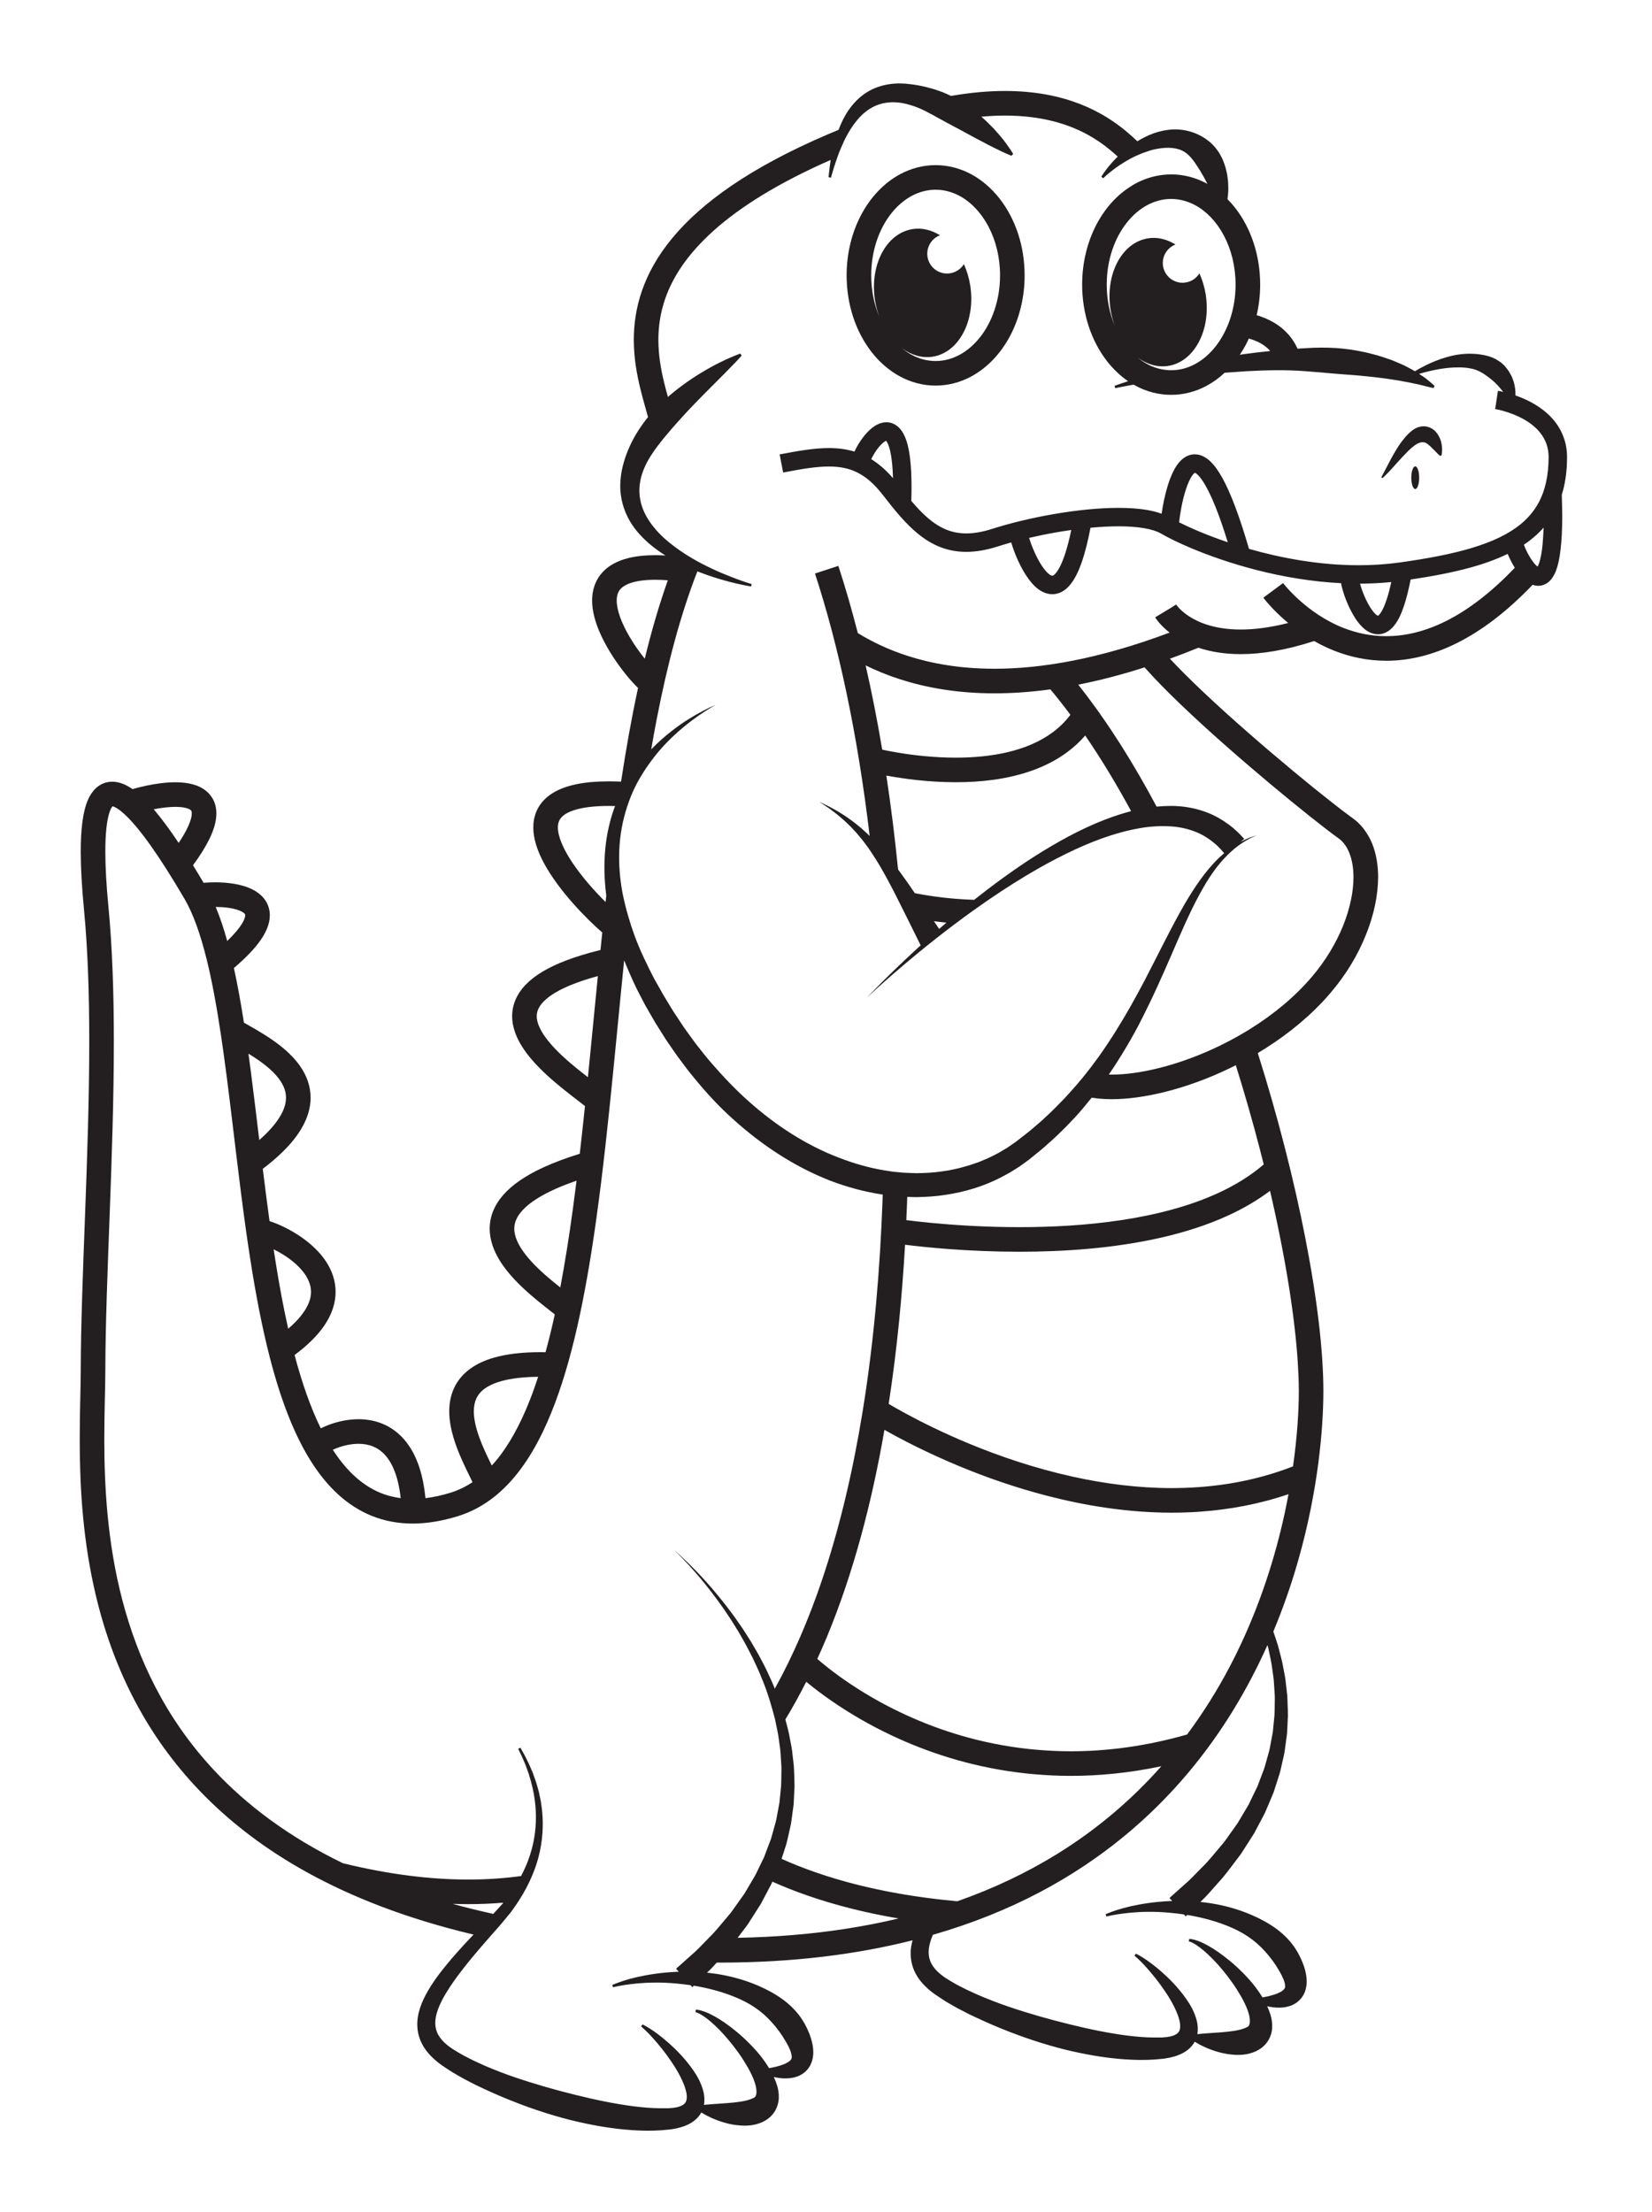 <?xml version="1.0" encoding="UTF-8" standalone="no"?>
<svg
   xmlns:dc="http://purl.org/dc/elements/1.1/"
   xmlns:cc="http://creativecommons.org/ns#"
   xmlns:rdf="http://www.w3.org/1999/02/22-rdf-syntax-ns#"
   xmlns:svg="http://www.w3.org/2000/svg"
   xmlns="http://www.w3.org/2000/svg"
   xmlns:sodipodi="http://sodipodi.sourceforge.net/DTD/sodipodi-0.dtd"
   xmlns:inkscape="http://www.inkscape.org/namespaces/inkscape"
   version="1.1"
   id="svg2"
   xml:space="preserve"
   width="201.079"
   height="269.218"
   viewBox="0 0 201.079 269.218"
   sodipodi:docname="Alligator Logo.svg"
   inkscape:version="1.0.2-2 (e86c870879, 2021-01-15)"><defs
     id="defs6" /><sodipodi:namedview
     id="namedview4"
     pagecolor="#ffffff"
     bordercolor="#666666"
     borderopacity="1.0"
     inkscape:pageshadow="2"
     inkscape:pageopacity="0.0"
     inkscape:pagecheckerboard="0"
     inkscape:document-rotation="0"
     showgrid="false"
     fit-margin-top="10"
     fit-margin-left="10"
     fit-margin-right="10"
     fit-margin-bottom="10"
     lock-margins="true"
     inkscape:zoom="0.41116832"
     inkscape:cx="613.6123"
     inkscape:cy="248.22875"
     inkscape:window-width="1920"
     inkscape:window-height="1129"
     inkscape:window-x="-8"
     inkscape:window-y="52"
     inkscape:window-maximized="1"
     inkscape:current-layer="g8" /><g
     id="g8"
     inkscape:groupmode="layer"
     inkscape:label="ink_ext_XXXXXX"
     transform="matrix(1.333,0,0,-1.333,-1175.095,635.481)"><g
       id="g10"
       transform="scale(0.1)"><path
         d="M 9530.54,4335.9 Z"
         style="fill:#231f20;fill-opacity:1;fill-rule:nonzero;stroke:none"
         id="path32" /><path
         d="m 10224,4270.52 c -0.5,-5.1 -1.1,-9.27 -1.9,-12.54 -0.9,-4.06 -1.9,-6.71 -2.7,-8.03 0,0.01 0,0.02 0,0.03 -1.2,0.89 -2.9,2.65 -4.5,4.86 -2.4,3.32 -4.8,7.6 -6.5,11.42 -0.6,1.34 -1.1,2.58 -1.5,3.73 3.5,2.33 6.8,4.81 9.8,7.48 3,2.55 5.7,5.28 8.2,8.16 -0.2,-5.74 -0.5,-10.77 -0.9,-15.11 z m -599.48,94.33 c 0.04,-0.04 0.07,-0.06 0.12,-0.12 0.42,-0.49 1.16,-1.62 1.92,-3.54 1.14,-2.87 2.29,-7.43 3.08,-13.79 0.59,-4.6 0.99,-10.15 1.18,-16.7 -6.33,7.37 -12.91,13.11 -19.86,17.39 0.54,1.14 1.17,2.38 1.9,3.64 2.07,3.64 4.87,7.5 7.47,10.05 1.29,1.28 2.53,2.22 3.39,2.7 0.35,0.19 0.6,0.3 0.8,0.37 z m 169.08,-81.45 c -3.29,-15.89 -6.89,-26.76 -10.26,-33.34 -2.03,-4.02 -3.95,-6.38 -5.21,-7.43 -0.63,-0.54 -1.07,-0.77 -1.33,-0.88 -0.27,-0.1 -0.37,-0.11 -0.52,-0.11 -0.21,0 -0.7,0.05 -1.65,0.58 -0.82,0.46 -1.9,1.29 -3.07,2.46 -2.07,2.06 -4.37,5.16 -6.49,8.74 -3.22,5.37 -6.1,11.8 -8.17,17.46 -0.7,1.89 -1.29,3.68 -1.8,5.33 8.08,1.88 16.52,3.61 25.08,5.09 4.46,0.77 8.95,1.47 13.42,2.1 z m 112.88,52.26 0.03,-0.01 c 0.21,-0.07 0.71,-0.3 1.45,-0.87 1.3,-0.99 3.26,-3.05 5.52,-6.41 3.4,-5.03 7.45,-12.88 11.89,-23.97 3.47,-8.66 7.19,-19.32 11.15,-32.17 -9.9,3.35 -18.91,6.79 -26.74,10.08 -6.84,2.88 -12.8,5.64 -17.69,8.11 v 0.01 c 0.71,7.13 2.86,20.04 6.3,30.4 1.69,5.16 3.77,9.71 5.65,12.31 0.92,1.31 1.77,2.1 2.2,2.38 z m 167.12,-130.59 -0.1,0.05 c -0.3,0.13 -1,0.54 -1.9,1.29 -1.4,1.31 -3.3,3.65 -5.1,6.49 -2.7,4.26 -5.1,9.62 -6.9,14.37 -0.9,2.37 -1.6,4.6 -2.1,6.44 -0.1,0.25 -0.1,0.49 -0.2,0.73 9.4,0.03 19,0.49 28.5,1.46 -2.5,-11.81 -5.3,-19.98 -7.8,-24.88 -1.6,-3.15 -3,-4.89 -3.8,-5.56 -0.3,-0.24 -0.5,-0.33 -0.6,-0.39 z m 62.5,-4.65 c -20.3,-10.16 -38.5,-13.92 -54.8,-13.94 -14.5,0 -27.5,2.98 -39.1,7.51 -17.3,6.79 -31.3,17.16 -40.8,25.84 -4.82,4.33 -8.49,8.23 -10.92,10.99 -1.21,1.38 -2.12,2.47 -2.7,3.2 -0.29,0.36 -0.5,0.63 -0.62,0.79 l -0.13,0.17 v 0 l -18.04,-13.37 v 0 c 0.38,-0.5 8.24,-11.06 22.7,-23.1 -16.92,-4.28 -31.26,-5.97 -43.25,-5.97 -23.79,0.03 -38.54,6.36 -47.52,12.23 -4.48,2.95 -7.5,5.83 -9.34,7.85 -0.92,1.01 -1.53,1.81 -1.88,2.28 l -0.33,0.46 -0.02,0.04 -1.31,-0.85 -5.36,-3.35 6.75,4.07 -19.23,-11.59 v 0 c 0.54,-0.9 4.45,-7.08 13.2,-13.93 -65,-24.41 -117.68,-33.01 -159.88,-33.01 -32.1,0.01 -58.2,4.94 -79.29,11.73 -19.01,6.12 -33.93,13.75 -45.53,20.82 -5.56,21.7 -11.5,42.18 -17.77,61.36 l -21.34,-6.98 v 0 c 21.17,-64.69 38.72,-145.02 49.94,-239.61 -0.75,0.75 -1.5,1.5 -2.29,2.2 -1.83,1.66 -3.58,3.34 -5.37,4.9 -0.34,0.27 -0.66,0.53 -0.99,0.81 -1.49,1.22 -2.96,2.42 -4.39,3.59 -1.72,1.45 -3.57,2.65 -5.27,3.91 -1.71,1.25 -3.35,2.46 -5.03,3.47 -3.3,2.1 -6.3,4.03 -9.13,5.5 -2.78,1.53 -5.16,2.89 -7.23,3.81 -4.07,1.95 -6.39,3.06 -6.39,3.06 0,0 2.15,-1.42 5.92,-3.9 1.92,-1.19 4.09,-2.86 6.59,-4.72 2.54,-1.79 5.21,-4.08 8.13,-6.55 1.49,-1.2 2.91,-2.59 4.4,-4.01 1.46,-1.45 3.07,-2.82 4.53,-4.44 1.48,-1.59 3,-3.23 4.55,-4.9 1.5,-1.72 2.95,-3.55 4.47,-5.36 1.54,-1.77 2.91,-3.78 4.37,-5.71 1.48,-1.93 2.9,-3.94 4.26,-6.03 0.21,-0.31 0.41,-0.64 0.62,-0.95 2.59,-3.8 5.01,-7.8 7.44,-11.78 2.53,-4.41 5.07,-8.78 7.41,-13.22 1.34,-2.43 2.62,-4.87 3.88,-7.3 v 0 0 c 1,-1.94 1.99,-3.87 2.97,-5.75 1.91,-3.82 3.75,-7.51 5.52,-11.05 1.6,-3.19 3.11,-6.23 4.56,-9.12 0.56,-1.13 1.14,-2.29 1.68,-3.37 6.32,-12.77 10.69,-21.61 11.35,-22.95 -1.66,-1.51 -3.29,-3 -4.89,-4.47 -3.26,-3 -6.37,-5.9 -9.33,-8.69 -8.57,-8.08 -15.77,-15.13 -21.4,-20.75 -8.74,-8.74 -13.64,-13.99 -13.64,-13.99 0,0 4.94,4.72 13.71,12.56 5.65,5.06 12.91,11.42 21.52,18.69 3.59,3.04 7.4,6.21 11.45,9.54 10.24,8.4 21.86,17.62 34.51,27.11 5.09,3.82 10.33,7.68 15.74,11.56 4.61,3.3 9.32,6.6 14.12,9.89 14.84,10.17 30.56,20.19 46.71,29.34 21.38,12.04 43.53,22.69 65.01,29.57 9.19,2.94 18.21,5.22 26.88,6.67 1.44,0.24 2.91,0.52 4.33,0.71 7.02,0.94 13.72,1.27 20,1.06 2.63,-0.08 5.21,-0.24 7.67,-0.53 8.35,-0.94 15.56,-3.14 21.49,-5.85 5.96,-2.67 10.53,-6.04 14.11,-8.99 0.88,-0.75 1.72,-1.47 2.5,-2.15 0.76,-0.71 1.42,-1.44 2.07,-2.07 1.29,-1.28 2.36,-2.39 3.14,-3.4 0.59,-0.71 1.05,-1.25 1.44,-1.71 -3.17,-2.67 -6.43,-5.71 -9.71,-9.29 -5.54,-5.94 -11.08,-13.15 -16.57,-21.34 -4.77,-7.12 -9.5,-14.98 -14.16,-23.52 -0.02,-0.03 -0.04,-0.06 -0.05,-0.09 -10.2,-18.27 -20.42,-39.37 -32.13,-61.87 -7.78,-14.84 -16.34,-30.27 -26.03,-45.76 -4.99,-7.98 -10.27,-15.98 -15.93,-23.92 -0.84,-1.18 -1.72,-2.34 -2.58,-3.52 -7.63,-10.47 -16,-20.72 -25.1,-30.63 -2.52,-2.76 -5.04,-5.55 -7.76,-8.18 -2.67,-2.66 -5.25,-5.45 -8.02,-8.06 -2.79,-2.6 -5.59,-5.21 -8.4,-7.83 -2.83,-2.56 -5.76,-4.94 -8.65,-7.44 -2.8,-2.49 -6.02,-4.94 -9.21,-7.4 l -4.78,-3.71 -1.2,-0.93 -0.3,-0.23 c -0.01,-0.01 -0.38,-0.31 -0.11,-0.08 l -0.58,-0.4 -2.34,-1.6 -4.67,-3.21 -4.91,-2.9 c -3.21,-2.04 -6.69,-3.63 -10.09,-5.37 -3.41,-1.72 -7.04,-3.03 -10.56,-4.57 -3.66,-1.19 -7.24,-2.65 -10.99,-3.64 -3.74,-1.03 -7.44,-2.2 -11.29,-2.9 l -5.72,-1.21 -5.82,-0.86 c -7.75,-1.19 -15.66,-1.53 -23.59,-1.65 -2.49,0.11 -4.98,0.18 -7.47,0.27 -1.49,0.06 -2.97,0.11 -4.45,0.22 l -5.97,0.56 -2.98,0.28 -2.97,0.45 c -2.02,0.28 -4.02,0.59 -6.03,0.94 -13.82,2.38 -27.46,6.29 -40.65,11.43 -30.36,11.58 -58.19,29.86 -82.35,51.43 -12.13,10.76 -23.27,22.5 -33.73,34.59 -5.29,5.99 -10.13,12.32 -15.01,18.55 -2.39,3.14 -4.64,6.39 -6.96,9.56 l -3.44,4.78 -3.21,4.83 c -2.14,3.23 -4.27,6.44 -6.39,9.64 -2.06,3.38 -4.11,6.74 -6.15,10.09 l -2.95,4.86 -2.79,4.98 c -1.87,3.3 -3.73,6.58 -5.58,9.85 -6.9,13.3 -13.3,26.52 -18.15,39.87 -2,5.45 -3.75,10.88 -5.35,16.3 -2.32,7.84 -4.28,15.64 -5.74,23.36 -2.33,13.06 -3.29,25.87 -2.77,38.12 0.58,14.22 3.2,27.57 7.2,39.73 1.21,3.69 2.51,7.29 3.96,10.74 2.03,4.81 4.28,9.38 6.71,13.68 2.85,5.03 5.86,9.69 8.96,14.08 7.72,10.93 15.99,19.91 23.74,27 5.56,5.14 10.79,9.4 15.48,12.93 0.02,0.02 0.05,0.04 0.07,0.06 4.4,3.32 8.32,5.99 11.54,8.1 6.68,4.32 10.43,6.39 10.43,6.39 0,0 -0.97,-0.43 -2.85,-1.28 -1.89,-0.84 -4.67,-2.15 -8.23,-4.01 -3.54,-1.86 -7.91,-4.21 -12.85,-7.31 -4.97,-3.06 -10.56,-6.81 -16.47,-11.5 -5.91,-4.59 -12.23,-10.09 -18.53,-16.65 1.66,9.61 3.38,19.14 5.2,28.51 9.57,49.1 21.54,94.6 36.97,134.05 0.33,-0.13 0.67,-0.27 1,-0.4 7.03,-2.76 13.58,-4.9 19.41,-6.66 5.83,-1.77 10.97,-3.08 15.22,-4.05 8.5,-1.96 13.45,-2.7 13.45,-2.7 l 0.48,2.19 c 0,0 -4.72,1.34 -12.79,4.31 -8.04,3.03 -19.53,7.43 -32.47,14.19 -6.47,3.37 -13.28,7.32 -20.06,11.99 -6.75,4.69 -13.55,10.01 -19.54,16.28 -5.93,6.28 -11.13,13.44 -14.25,21.28 -3.13,7.83 -4.21,16.25 -2.83,24.56 1.23,8.32 4.81,16.44 9.42,23.87 4.69,7.43 10.21,14.36 15.83,20.96 5.55,6.66 11.28,12.99 16.84,19 5.53,6.01 11.07,11.56 16.14,16.77 5.17,5.19 9.92,9.95 14.13,14.17 2.12,2.13 4.11,4.13 5.94,5.98 1.83,1.88 3.51,3.61 5.03,5.17 3.06,3.11 5.45,5.6 7.05,7.36 1.59,1.77 2.44,2.71 2.44,2.71 l -1.26,1.87 c 0,0 -1.18,-0.46 -3.41,-1.31 -2.21,-0.89 -5.44,-2.2 -9.46,-4.05 -3.97,-1.93 -8.89,-4.15 -14.23,-7.21 -5.4,-2.96 -11.37,-6.54 -17.7,-10.78 -6.3,-4.28 -13.02,-9.13 -19.71,-14.9 -0.52,-0.44 -1.04,-0.92 -1.57,-1.37 -1.17,4.2 -2.35,8.52 -3.46,13.08 -2.92,11.99 -5.26,25.14 -5.26,39.07 0.01,11.93 1.69,24.43 6.22,37.49 6.81,19.57 20.04,40.61 44.7,62.6 23.63,21.05 57.84,42.82 106.42,64.16 -0.35,-2.15 -0.63,-4.14 -0.85,-5.9 -0.42,-3.17 -0.68,-5.63 -0.84,-7.31 -0.17,-1.68 -0.26,-2.58 -0.26,-2.58 l 1.11,-0.21 1.1,-0.21 c 0,0 0.04,0.15 0.1,0.36 0.11,0.39 0.31,1.08 0.6,2.13 0.45,1.63 1.13,4.02 2.07,6.98 0.44,1.49 1,3.13 1.61,4.91 0.45,1.43 0.99,2.96 1.56,4.54 0.15,0.39 0.28,0.77 0.43,1.18 1.44,4.07 3.36,8.53 5.54,13.28 2.25,4.71 4.97,9.64 8.29,14.38 0.4,0.57 0.83,1.11 1.24,1.67 3.06,4.12 6.58,8.04 10.72,11.18 4.66,3.61 10.04,6.1 15.76,7.35 5.74,1.24 11.88,1.18 18.06,0 2.21,-0.43 4.4,-1.02 6.58,-1.67 3.93,-1.17 7.8,-2.64 11.55,-4.48 2.94,-1.3 5.75,-3.05 8.62,-4.39 2.79,-1.68 5.61,-3.11 8.38,-4.63 1.16,-0.67 2.32,-1.31 3.48,-1.93 1.59,-0.86 3.18,-1.7 4.75,-2.53 2.69,-1.52 5.37,-2.93 8.02,-4.27 5.17,-2.94 10.25,-5.48 14.88,-8.07 4.74,-2.49 9.08,-4.77 12.92,-6.8 3.91,-2 7.44,-3.64 10.31,-5.07 2.89,-1.39 5.24,-2.42 6.87,-3.1 0.39,-0.16 0.74,-0.3 1.05,-0.43 0.95,-0.38 1.47,-0.57 1.47,-0.57 l 0.74,0.85 0.73,0.84 c 0,0 -0.47,0.83 -1.42,2.32 -0.95,1.49 -2.38,3.63 -4.3,6.28 -0.97,1.31 -2.05,2.77 -3.22,4.35 -1.24,1.51 -2.58,3.15 -4.07,4.85 -1.46,1.73 -3.08,3.5 -4.78,5.39 -1.77,1.81 -3.64,3.71 -5.65,5.64 -1.73,1.73 -3.62,3.44 -5.59,5.15 7.61,0.68 14.81,1.01 21.58,1.01 33.79,-0.03 57.4,-7.74 74.57,-16.92 8.59,-4.61 15.56,-9.62 21.33,-14.36 2.59,-2.13 4.9,-4.19 7.05,-6.16 -0.71,-0.68 -1.38,-1.37 -2.02,-2.04 -1.3,-1.29 -2.45,-2.59 -3.54,-3.81 -2.16,-2.43 -3.93,-4.6 -5.31,-6.52 -1.42,-1.88 -2.41,-3.37 -3.07,-4.39 -0.68,-1.02 -1.04,-1.56 -1.04,-1.56 l 0.86,-0.73 v 0 l 0.85,-0.73 c 0,0 0.14,0.13 0.4,0.37 0.23,0.21 0.55,0.51 0.98,0.9 0.89,0.84 2.22,2.05 3.93,3.44 0.84,0.72 1.8,1.48 2.88,2.29 1.06,0.83 2.19,1.73 3.46,2.61 2.14,1.55 4.62,3.19 7.3,4.83 0.45,0.28 0.86,0.56 1.33,0.83 0.88,0.54 1.85,1.06 2.79,1.59 0.76,0.43 1.47,0.86 2.26,1.28 4.43,2.35 9.4,4.48 14.63,6.23 1.08,0.37 2.14,0.76 3.25,1.09 4.29,1.25 8.77,1.96 13.13,2.28 4.36,0.28 8.65,-0.09 12.47,-1.22 3.83,-1.15 7.08,-3.25 9.68,-5.87 2.58,-2.69 4.8,-5.54 6.8,-8.79 1.13,-1.46 1.98,-3.28 3.12,-4.77 0.9,-1.73 1.99,-3.32 2.94,-5 0.84,-1.76 1.89,-3.38 2.72,-5.08 0.37,-0.73 0.73,-1.42 1.09,-2.14 -0.17,0.09 -0.33,0.2 -0.5,0.29 -9.87,5.34 -20.98,8.38 -32.6,8.37 -2.42,0 -4.82,-0.16 -7.2,-0.42 -7.92,-0.86 -15.53,-3.11 -22.57,-6.53 -0.95,-0.46 -1.9,-0.92 -2.82,-1.42 -1.24,-0.67 -2.43,-1.43 -3.63,-2.17 -13.18,-8.11 -24.04,-20.23 -31.78,-34.85 -8.45,-15.97 -13.26,-34.94 -13.27,-55.24 0.02,-27.07 8.54,-51.78 22.91,-70.15 5.52,-7.04 11.92,-13.14 19.07,-18.02 -0.07,-0.02 -0.15,-0.05 -0.22,-0.07 -7.77,-2.55 -12.17,-4.16 -12.17,-4.16 l 0.62,-2.16 c 0,0 4.53,0.99 12.53,2.47 1.33,0.24 2.79,0.5 4.3,0.77 0.54,-0.31 1.08,-0.65 1.64,-0.95 9.87,-5.34 20.98,-8.38 32.59,-8.37 11.62,-0.01 22.73,3.03 32.6,8.37 5.88,3.18 11.31,7.18 16.27,11.8 6.37,0.5 12.82,0.94 19.38,1.37 9.03,0.5 18.2,0.86 27.35,0.94 9.14,0.05 18.29,-0.19 27.18,-0.91 9,-0.63 17.7,-1.48 26.1,-2.18 8.4,-0.67 16.5,-1.31 24.1,-1.92 3.9,-0.39 7.6,-0.77 11.2,-1.14 3.6,-0.32 7,-0.93 10.4,-1.27 3.4,-0.37 6.5,-1.02 9.6,-1.44 3.1,-0.37 5.9,-1.01 8.6,-1.5 5.5,-0.91 10.2,-2.07 14.2,-2.89 3.9,-0.85 7,-1.82 9.2,-2.28 2.1,-0.5 3.3,-0.77 3.3,-0.77 l 1.1,1.96 c 0,0 -0.9,0.82 -2.6,2.29 -0.8,0.76 -1.9,1.65 -3.2,2.69 -1.3,1.03 -2.7,2.34 -4.5,3.43 -1.2,0.79 -2.5,1.67 -3.9,2.57 2.5,0.75 5.4,1.57 8.7,2.36 2.7,0.66 5.6,1.3 8.6,1.83 3.1,0.54 6.3,1.05 9.7,1.35 3.3,0.32 6.7,0.43 10.1,0.41 3.4,-0.07 6.8,-0.32 10,-0.99 3.3,-0.56 6.3,-1.75 8.9,-3.11 2.7,-1.46 5,-3.05 7.1,-4.67 1.1,-0.7 2,-1.68 3.1,-2.39 0.9,-0.86 1.9,-1.71 2.9,-2.53 0.9,-0.96 1.8,-1.83 2.7,-2.72 0.9,-0.97 1.6,-1.94 2.5,-2.85 0.8,-0.92 1.5,-1.95 2.3,-2.86 0,-0.08 0.1,-0.15 0.1,-0.23 -2.8,0.64 -4.5,0.92 -4.7,0.95 l -2.5,-16.65 c 0.3,-0.03 13.5,-2.29 25.8,-9.15 6.1,-3.41 12,-7.92 16.1,-13.54 2.1,-2.81 3.8,-5.91 5,-9.39 1.2,-3.49 1.9,-7.38 1.9,-11.87 v -0.08 c -0.1,-16.66 -3.1,-29.78 -8.6,-40.45 -4.2,-8.02 -9.8,-14.76 -17,-20.7 -10.9,-8.9 -25.6,-15.92 -44.2,-21.53 -18.5,-5.62 -40.8,-9.82 -66.5,-13.4 -12.3,-1.71 -24.7,-2.48 -37.1,-2.48 -35.8,-0.01 -70.77,6.53 -100.19,14.93 -8.93,30.67 -16.83,51.13 -24.2,64.55 -3.74,6.76 -7.33,11.79 -11.29,15.51 -1.98,1.85 -4.09,3.39 -6.44,4.5 -2.33,1.12 -4.94,1.78 -7.57,1.77 -2.07,0.01 -4.11,-0.41 -5.93,-1.12 -3.44,-1.34 -6.06,-3.56 -8.18,-5.98 -3.69,-4.27 -6.19,-9.41 -8.35,-14.96 -3.17,-8.31 -5.34,-17.62 -6.8,-25.71 -0.41,-2.28 -0.75,-4.43 -1.04,-6.45 -4.07,1.46 -8.44,2.58 -13.16,3.4 -7.94,1.36 -16.76,1.93 -26.17,1.93 -18.5,0 -39.28,-2.25 -59.47,-5.74 -20.19,-3.5 -39.75,-8.25 -55.73,-13.38 -9.16,-2.94 -16.99,-4.2 -23.84,-4.2 -6.46,0 -12.07,1.1 -17.36,3.11 -7.89,3.01 -15.17,8.21 -22.58,15.44 -3.39,3.31 -6.79,7.04 -10.25,11.11 0.14,4.52 0.21,8.78 0.21,12.77 0,9.92 -0.42,18.21 -1.22,25.19 -1.23,10.47 -3.15,17.95 -6.35,23.75 -1.62,2.87 -3.65,5.39 -6.33,7.25 -2.65,1.88 -5.96,2.89 -9.04,2.86 -2.87,0 -5.46,-0.75 -7.69,-1.79 -3.92,-1.84 -7.02,-4.51 -9.82,-7.46 -4.17,-4.44 -7.61,-9.64 -10.21,-14.52 -0.54,-1.02 -1.01,-2.02 -1.47,-3.01 -7.49,2.28 -15.26,3.23 -23.26,3.22 -13.78,-0.01 -28.38,-2.6 -45.02,-5.79 l 3.19,-16.54 c 16.46,3.19 30.22,5.51 41.83,5.5 9.84,-0.02 18.02,-1.57 25.8,-5.41 7.76,-3.86 15.37,-10.19 23.43,-20.6 10.92,-14.1 21.15,-26.76 33.15,-36.28 6,-4.75 12.48,-8.69 19.63,-11.42 7.15,-2.74 14.95,-4.22 23.36,-4.22 8.93,0 18.52,1.65 28.99,5.01 3.79,1.22 7.82,2.42 12.04,3.59 2.3,-7.74 6.2,-17.59 11.36,-26.48 2.97,-5.05 6.31,-9.79 10.38,-13.64 2.04,-1.93 4.3,-3.64 6.91,-4.96 2.59,-1.3 5.62,-2.19 8.86,-2.19 2.28,0 4.62,0.45 6.8,1.33 3.83,1.55 7.05,4.25 9.81,7.67 4.14,5.16 7.53,12.07 10.73,21.48 2.71,8.06 5.23,18 7.55,30.2 8.93,0.84 17.59,1.32 25.61,1.32 8.7,0 16.66,-0.55 23.33,-1.7 6.67,-1.13 12.03,-2.9 15.48,-4.92 6.49,-3.77 15.87,-8.43 27.66,-13.39 32.2,-13.52 82.25,-29.2 136.75,-31.92 0.2,-1.44 0.5,-2.89 1,-4.51 1.7,-6.73 5.2,-16.06 10.1,-24.47 2.4,-4.2 5.2,-8.16 8.7,-11.45 1.7,-1.64 3.7,-3.13 6,-4.29 2.3,-1.15 5,-1.95 7.9,-1.95 2.1,-0.01 4.2,0.41 6.1,1.2 3.4,1.38 6.3,3.77 8.6,6.7 3.6,4.42 6.4,10.2 9,17.96 2.2,6.51 4.2,14.46 6.1,24.15 20,2.98 38.2,6.43 54.4,10.87 12.6,3.46 24,7.57 34.2,12.53 0.6,-1.37 1.2,-2.77 1.9,-4.21 1.3,-2.81 2.9,-5.69 4.6,-8.48 -22.4,-23.47 -43.4,-38.88 -62.5,-48.5 z m -467.93,-274.16 c 3.64,-0.49 7.46,-0.93 11.44,-1.33 -2.26,-1.93 -4.47,-3.84 -6.65,-5.74 -1.23,1.81 -2.84,4.19 -4.79,7.07 z m 20.01,126.86 c 22.49,0.02 47.03,2.55 69.86,10.73 11.41,4.1 22.39,9.64 32.31,17.06 5.75,4.3 11.11,9.25 15.99,14.86 14.64,-21.36 28.64,-44.55 41.92,-69.05 -7.9,-2.04 -15.85,-4.65 -23.79,-7.7 -22.42,-8.62 -44.56,-20.91 -65.69,-34.42 -19,-12.24 -37.13,-25.59 -53.85,-38.83 -20.65,0.63 -38.38,3.09 -51.38,5.55 -0.96,0.18 -1.9,0.36 -2.82,0.55 -1.49,2.19 -3.02,4.43 -4.59,6.72 -2.83,3.99 -5.67,8.13 -8.75,12.27 -0.63,0.88 -1.3,1.75 -1.94,2.62 -2.98,29.86 -6.57,58.45 -10.7,85.74 14.68,-2.75 37.75,-6.08 63.43,-6.1 z m 86.34,84.8 c 6.2,-7.4 12.3,-15.15 18.31,-23.22 -4.62,-6.14 -9.96,-11.35 -15.92,-15.81 -11.76,-8.8 -26.05,-14.69 -41.42,-18.32 -15.36,-3.64 -31.73,-5 -47.31,-5 -20.04,0 -38.75,2.24 -52.35,4.49 -6.08,1.01 -11.13,2.01 -14.85,2.81 -4.53,27.02 -9.61,52.67 -15.15,76.93 9.18,-4.5 19.65,-8.88 31.51,-12.7 23.24,-7.49 51.77,-12.81 86.18,-12.81 15.75,0 32.73,1.12 51,3.63 z m 118.61,-13.39 c 25.13,-24.12 55.3,-50.46 82.16,-72.93 13.42,-11.23 26.01,-21.49 36.71,-30 10.7,-8.53 19.5,-15.28 25.6,-19.62 4.2,-3.04 7.5,-7.39 9.9,-13.38 2.4,-5.97 3.8,-13.53 3.8,-22.18 0,-12.98 -3.1,-28.35 -9.4,-44.13 -6.4,-15.79 -15.9,-32.01 -28.7,-46.93 -15.63,-18.42 -35.27,-34.43 -56.4,-47.59 -6.51,-4.06 -13.17,-7.85 -19.89,-11.35 -4.72,-2.46 -9.47,-4.79 -14.23,-6.95 -16.77,-7.65 -33.64,-13.5 -49.42,-17.41 -15.78,-3.92 -30.48,-5.88 -42.76,-5.87 -0.9,0 -1.74,0.04 -2.61,0.06 1.54,2.25 3.09,4.5 4.57,6.77 2.52,3.84 4.94,7.69 7.31,11.53 5.31,8.63 10.27,17.24 14.79,25.78 0.6,1.15 1.17,2.29 1.76,3.43 5.76,11.18 11.01,22.16 15.87,32.76 9.46,20.54 17.35,39.81 25.08,56.84 1.06,2.34 2.11,4.64 3.17,6.88 2.14,4.7 4.4,9.12 6.52,13.43 1.16,2.14 2.26,4.26 3.36,6.32 1.06,2.01 2.13,3.98 3.23,5.85 4.33,7.75 8.88,14.49 13.37,20.28 9.05,11.53 18.18,18.91 25,22.93 3.33,2.17 6.13,3.38 7.99,4.28 1.86,0.89 2.82,1.35 2.82,1.35 0,0 -1,-0.35 -2.95,-1.03 -1.94,-0.7 -4.92,-1.58 -8.48,-3.47 -0.98,-0.47 -2.03,-1 -3.12,-1.59 l 3.37,2.81 c 0,0 -1.2,1.28 -3.46,3.67 -1.09,1.23 -2.57,2.63 -4.38,4.22 -0.89,0.8 -1.83,1.68 -2.88,2.57 -1.1,0.84 -2.26,1.73 -3.49,2.68 -4.98,3.66 -11.43,7.79 -19.49,10.87 -8.01,3.14 -17.49,5.36 -27.71,5.93 -4.03,0.24 -8.19,0.19 -12.41,-0.02 -2.05,-0.1 -4.12,-0.25 -6.21,-0.45 -20.87,39.23 -43.67,75.54 -68.26,107.12 -0.2,0.15 -0.4,0.31 -0.61,0.45 0.07,0.02 0.14,0.04 0.21,0.05 -0.96,1.24 -1.93,2.5 -2.9,3.72 18.92,3.73 39.09,8.9 60.58,15.79 0.22,-0.25 0.46,-0.51 0.68,-0.76 8.9,-10.02 19.8,-21.08 31.91,-32.71 z m 72.55,-405.94 c 1.25,-4.83 2.46,-9.63 3.65,-14.4 -11.89,-10.26 -25.87,-18.87 -41.36,-26.01 -26.43,-12.21 -57.21,-20.1 -88.7,-24.85 -31.49,-4.76 -63.68,-6.41 -92.95,-6.41 -31.87,0 -60.29,1.95 -80.69,3.9 -9.41,0.9 -17.09,1.8 -22.64,2.51 0.23,5.07 0.45,10.08 0.63,14.99 0.08,2.09 0.13,4.14 0.2,6.22 2.72,-0.08 5.44,-0.14 8.16,-0.22 8.94,0.19 17.88,0.66 26.7,2.07 17.63,2.64 34.9,7.76 50.51,15.89 3.87,2.07 7.8,4.01 11.45,6.42 l 5.54,3.47 5.28,3.8 2.63,1.91 0.66,0.47 0.78,0.62 1.18,0.96 4.69,3.82 c 3.12,2.53 6.23,5 9.35,7.88 3.1,2.79 6.27,5.51 9.24,8.32 2.92,2.85 5.82,5.68 8.7,8.5 5.6,5.8 11.14,11.57 16.15,17.67 2.54,2.99 5.01,6 7.43,9.02 v 0 h 0.01 c 1.08,-0.17 2.19,-0.32 3.3,-0.46 0.57,-0.08 1.14,-0.15 1.71,-0.22 0.97,-0.1 1.94,-0.2 2.93,-0.28 0.88,-0.07 1.78,-0.14 2.68,-0.19 0.76,-0.04 1.52,-0.1 2.29,-0.13 1.75,-0.07 3.51,-0.12 5.31,-0.12 14.61,0.01 30.93,2.27 48.16,6.53 19.36,4.8 39.87,12.16 60.07,21.94 1.71,0.82 3.41,1.72 5.11,2.58 8.07,-25.77 15.38,-51.33 21.84,-76.2 z M 10000.4,3524 c 0.6,-9.6 1,-18.52 1,-26.65 0,-17.44 -1.4,-41.21 -5.29,-68.84 -34.74,-13.54 -70.56,-19.29 -105.78,-19.78 -0.27,0 -0.55,0 -0.82,-0.01 -1.36,-0.01 -2.71,-0.04 -4.06,-0.04 -31,-0.01 -61.44,4.04 -90.03,10.32 -35.19,7.74 -67.55,18.86 -94.58,30.04 -24.5,10.12 -44.63,20.25 -58.58,27.82 -6.55,3.55 -11.72,6.53 -15.36,8.69 7.87,51.12 12.38,100.72 14.94,145.3 18.94,-2.36 57.99,-6.37 104.48,-6.38 40.16,0.01 85.84,2.99 129.05,12.82 21.61,4.92 42.61,11.56 62,20.5 13.5,6.23 26.2,13.61 37.75,22.3 7.1,-30.62 12.86,-59.8 17.12,-86.56 4.1,-25.67 6.84,-49.14 8.16,-69.53 z m -26.83,-261.66 c 1.34,-6.68 3.02,-13.33 3.75,-20.17 0.42,-3.41 1.08,-6.79 1.29,-10.22 l 0.66,-10.29 c 0.34,-3.42 0.16,-6.85 0.12,-10.27 -0.09,-3.43 -0.01,-6.84 -0.24,-10.24 -0.33,-3.39 -0.67,-6.77 -1,-10.14 l -0.5,-5.04 -0.93,-4.96 c -0.61,-3.29 -1.23,-6.58 -1.83,-9.84 -0.65,-3.26 -1.73,-6.4 -2.55,-9.58 -0.93,-3.15 -1.66,-6.32 -2.72,-9.38 -1.15,-3.03 -2.28,-6.04 -3.41,-9.02 -0.56,-1.49 -1.12,-2.97 -1.68,-4.45 l -0.83,-2.21 -1.03,-2.12 c -1.36,-2.82 -2.71,-5.61 -4.05,-8.38 -0.66,-1.38 -1.32,-2.75 -1.98,-4.12 -0.63,-1.37 -1.31,-2.72 -2.12,-3.99 -1.54,-2.58 -3.05,-5.13 -4.55,-7.64 -1.49,-2.51 -2.95,-4.99 -4.4,-7.43 -1.65,-2.32 -3.28,-4.61 -4.88,-6.86 -1.6,-2.24 -3.17,-4.44 -4.71,-6.61 -0.77,-1.08 -1.53,-2.15 -2.28,-3.21 -0.77,-1.05 -1.66,-2.01 -2.47,-3 -6.63,-7.83 -12.41,-15.2 -18.48,-20.99 -5.84,-5.96 -10.76,-11.29 -15.4,-15.15 -8.95,-8 -14.06,-12.57 -14.06,-12.57 l 2.44,-2.77 c -0.83,-0.03 -1.67,-0.04 -2.48,-0.08 -6.96,-0.32 -13.5,-0.96 -19.49,-1.83 -11.98,-1.69 -21.75,-4.13 -28.42,-6.31 -3.35,-1.11 -5.97,-2.03 -7.67,-2.73 -1.73,-0.68 -2.65,-1.04 -2.65,-1.04 l 0.65,-2.15 c 0,0 0.97,0.21 2.78,0.61 1.83,0.43 4.45,0.89 7.81,1.44 6.76,0.99 16.44,2.21 28.09,2.21 5.81,0.05 12.1,-0.2 18.7,-0.8 4.37,-0.41 8.89,-0.91 13.49,-1.59 l 1.59,-1.8 c 0,0 0.5,0.49 1.37,1.35 1.36,-0.22 2.73,-0.45 4.1,-0.71 14.05,-2.67 28.73,-6.85 41.87,-13.46 6.56,-3.3 12.61,-7.35 17.79,-11.92 5.18,-4.58 9.58,-9.48 13.26,-14.46 0.97,-1.22 1.86,-2.47 2.68,-3.74 l 1.28,-1.86 0.04,-0.06 c 0.05,-0.08 -0.26,0.47 -0.11,0.2 l 0.09,-0.14 0.17,-0.29 0.35,-0.57 0.7,-1.15 1.38,-2.24 1,-1.77 c 0.73,-1.14 1.32,-2.4 1.95,-3.61 1.07,-2.36 2.12,-4.66 2.42,-6.34 0.43,-1.74 0.46,-2.73 0.42,-3.61 -0.07,-0.86 -0.66,-2.03 -2.03,-3.12 -1.32,-1.12 -3.17,-2.04 -5.04,-2.83 -3.79,-1.54 -7.78,-2.47 -11.06,-3.14 -0.89,-0.17 -1.74,-0.32 -2.54,-0.46 -1.98,3.25 -4.09,6.3 -6.28,9.19 -3.55,4.74 -7.43,8.98 -11.29,12.9 -7.71,7.87 -15.65,14.3 -22.8,19.3 -7.19,4.96 -13.67,8.44 -18.56,10.19 -2.45,0.89 -4.39,1.39 -5.89,1.6 -0.74,0.15 -1.21,0.14 -1.56,0.18 -0.34,0.02 -0.52,0.04 -0.52,0.04 l -0.41,-2.21 c 0,0 0.17,-0.05 0.5,-0.15 0.31,-0.11 0.86,-0.23 1.38,-0.48 1.07,-0.41 2.78,-1.28 4.76,-2.55 1.98,-1.29 4.32,-3.02 6.87,-5.16 2.56,-2.15 5.31,-4.76 8.21,-7.68 5.78,-5.88 12.02,-13.27 17.92,-21.57 2.95,-4.16 5.73,-8.59 8.32,-13.1 2.56,-4.52 4.82,-9.23 6.33,-13.83 1.51,-4.5 1.94,-9.26 0.97,-11.63 -0.44,-1.2 -1.03,-1.54 -1.44,-1.83 -0.49,-0.24 -1.14,-0.65 -2.34,-1.16 -1.2,-0.52 -2.83,-1 -4.57,-1.5 -1.84,-0.41 -3.76,-0.87 -5.8,-1.16 -4.06,-0.61 -8.26,-1.02 -12.26,-1.32 -4.11,-0.29 -7.87,-0.55 -11.21,-0.79 -3.41,-0.21 -6.47,-0.53 -9.01,-0.76 -0.29,-0.03 -0.54,-0.06 -0.81,-0.08 0.78,4.27 0.36,8.25 -0.37,11.66 -2.1,8.5 -5.82,14.8 -9.63,20.3 -7.66,10.94 -15.71,18.76 -22.58,24.89 -6.92,6.08 -12.78,10.3 -16.96,12.92 -2.08,1.32 -3.73,2.25 -4.87,2.84 -1.15,0.58 -1.74,0.87 -1.74,0.87 l -1.19,-1.9 c 0,0 1.98,-1.56 5.34,-4.91 3.37,-3.33 8.09,-8.48 13.59,-15.37 2.76,-3.44 5.64,-7.36 8.58,-11.71 2.96,-4.32 5.96,-9.12 8.57,-14.36 1.32,-2.61 2.46,-5.33 3.53,-8.08 0.92,-2.74 1.77,-5.59 1.99,-8.2 0.24,-2.61 -0.09,-4.89 -0.87,-6.29 -0.78,-1.38 -1.82,-2.36 -3.91,-3.38 -0.58,-0.21 -1.04,-0.5 -1.68,-0.7 l -2,-0.57 c -0.65,-0.24 -1.35,-0.23 -2.02,-0.38 l -1.01,-0.19 -0.52,-0.1 -0.75,-0.06 -3.01,-0.27 -0.75,-0.07 -0.38,-0.03 c -0.44,-0.05 0.38,0.05 0.23,0.04 h -0.18 -1.42 c -1.89,0 -3.8,0 -5.73,0 -7.72,-0.02 -15.87,0.75 -24.25,1.74 -16.77,2.17 -34.52,5.77 -52.73,10.31 -18.22,4.45 -36.98,9.76 -55.69,16.12 -9.36,3.17 -18.62,6.78 -27.76,10.67 l -6.75,3.09 c -2.24,1.04 -4.56,2.05 -6.61,3.17 l -6.37,3.27 c -2.15,1.17 -4.39,2.58 -6.59,3.86 -8.01,4.67 -14.76,10.64 -17.36,17.44 -1.32,3.4 -1.77,7.09 -1.35,11.09 0.43,4 1.72,8.22 3.47,12.39 0.08,0.2 0.19,0.4 0.28,0.6 35.95,10.36 68.47,23.53 97.75,38.99 56.14,29.63 100.52,67.49 135.34,108.92 31.19,37.11 54.7,77.05 72.39,116.62 0.27,-1.01 0.55,-2.01 0.81,-3.02 z m -477.71,-255.15 c 0.81,1.1 1.69,2.16 2.46,3.32 0.75,1.18 1.51,2.37 2.28,3.57 1.54,2.4 3.1,4.84 4.69,7.33 1.59,2.48 3.2,5.01 4.83,7.58 1.43,2.7 2.88,5.44 4.35,8.21 1.47,2.78 2.95,5.59 4.45,8.44 0.67,1.18 1.24,2.43 1.77,3.7 19.74,-8.82 43.51,-17.36 71.82,-24.5 13.43,-3.38 27.89,-6.45 43.42,-9.09 -15.57,-3.71 -31.8,-6.9 -48.73,-9.51 -30.43,-4.68 -63.12,-7.49 -98.22,-8.15 2.23,2.93 4.5,5.98 6.88,9.1 z m 34.28,66.23 c 1.05,3.26 2.1,6.55 3.17,9.86 0.96,3.34 1.61,6.8 2.43,10.23 0.72,3.45 1.68,6.86 2.2,10.39 0.48,3.53 0.96,7.07 1.45,10.63 l 0.72,5.34 0.27,5.41 c 0.18,3.6 0.35,7.21 0.52,10.83 0.06,3.62 -0.19,7.25 -0.27,10.87 -0.15,3.63 -0.15,7.26 -0.68,10.85 l -1.23,10.79 c -0.41,3.59 -1.27,7.1 -1.88,10.64 -0.99,6.21 -2.69,12.22 -4.27,18.21 6.75,11.13 13.08,22.62 19.04,34.38 11.19,-9.27 30.33,-23.68 56.66,-38.13 8.69,-4.77 18.2,-9.53 28.42,-14.11 31.77,-14.24 70.76,-26.63 115.89,-31.48 2.44,-0.26 4.93,-0.48 7.41,-0.69 10.74,-0.94 21.77,-1.5 33.16,-1.5 25.99,0 53.64,2.66 82.72,8.8 -26.21,-29.6 -57.68,-56.99 -95.52,-80.33 -26.87,-16.56 -56.99,-31.1 -90.73,-42.94 -0.94,0.09 -1.88,0.17 -2.82,0.26 -5.73,0.54 -11.34,1.14 -16.81,1.8 -26.66,3.18 -50.34,7.66 -71.31,12.91 -27.75,6.96 -50.76,15.27 -69.59,23.74 0.35,1.08 0.7,2.15 1.05,3.24 z m 378.56,313.54 c 0.85,0.05 1.7,0.13 2.55,0.19 26.78,1.88 53.92,6.87 80.71,15.97 -1.98,-10.67 -4.31,-21.72 -7.1,-33.09 -4.93,-20.11 -11.21,-41.17 -19.13,-62.59 -1.17,-3.14 -2.37,-6.3 -3.61,-9.45 -6.81,-17.44 -14.72,-35.05 -23.92,-52.54 -11.03,-20.95 -23.91,-41.69 -38.85,-61.76 -38.05,-10.86 -73.55,-15.3 -106.2,-15.3 -10.89,0 -21.42,0.54 -31.67,1.45 -2.08,0.18 -4.17,0.36 -6.23,0.58 -43.98,4.69 -81.79,17 -112.33,31.01 -8.52,3.9 -16.49,7.94 -23.86,11.97 -20.52,11.26 -36.43,22.52 -47.14,30.9 -4.26,3.34 -7.65,6.19 -10.23,8.43 2.9,6.34 5.73,12.73 8.43,19.21 25.11,60.26 41.78,125.83 52.9,189.92 14.26,-8.08 38.38,-20.81 69.25,-33.57 23.08,-9.53 49.96,-19.06 79.3,-26.65 35.14,-9.1 73.82,-15.39 113.88,-15.41 7.7,0 15.46,0.24 23.25,0.73 z M 9435.21,2967.1 c -0.82,-0.03 -1.66,-0.04 -2.48,-0.09 -6.96,-0.32 -13.5,-0.95 -19.49,-1.82 -11.98,-1.7 -21.75,-4.14 -28.42,-6.32 -3.34,-1.11 -5.97,-2.03 -7.66,-2.73 -1.73,-0.67 -2.65,-1.03 -2.65,-1.03 l 0.65,-2.15 c 0,0 0.97,0.21 2.78,0.6 1.82,0.43 4.45,0.9 7.8,1.45 6.76,0.99 16.45,2.21 28.09,2.2 5.81,0.05 12.11,-0.2 18.7,-0.8 4.38,-0.4 8.9,-0.91 13.49,-1.58 l 1.6,-1.81 c 0,0 0.5,0.5 1.36,1.35 1.37,-0.22 2.73,-0.44 4.1,-0.7 14.05,-2.67 28.74,-6.86 41.88,-13.47 6.55,-3.3 12.6,-7.35 17.79,-11.91 5.17,-4.59 9.57,-9.49 13.26,-14.47 0.96,-1.21 1.85,-2.46 2.67,-3.73 l 1.29,-1.87 0.04,-0.06 c 0.04,-0.07 -0.27,0.47 -0.12,0.21 l 0.09,-0.15 0.18,-0.29 0.35,-0.57 0.69,-1.14 1.38,-2.24 1.01,-1.78 c 0.72,-1.14 1.32,-2.39 1.95,-3.6 1.06,-2.36 2.12,-4.66 2.41,-6.34 0.44,-1.75 0.47,-2.74 0.43,-3.61 -0.08,-0.86 -0.67,-2.03 -2.04,-3.12 -1.32,-1.12 -3.16,-2.04 -5.03,-2.84 -3.8,-1.54 -7.79,-2.46 -11.06,-3.13 -0.9,-0.18 -1.74,-0.33 -2.55,-0.47 -1.97,3.25 -4.08,6.31 -6.27,9.2 -3.56,4.73 -7.43,8.97 -11.3,12.9 -7.71,7.86 -15.64,14.29 -22.8,19.29 -7.19,4.96 -13.66,8.44 -18.55,10.19 -2.46,0.89 -4.39,1.39 -5.89,1.61 -0.74,0.15 -1.21,0.13 -1.56,0.17 -0.35,0.03 -0.52,0.04 -0.52,0.04 l -0.41,-2.21 c 0,0 0.17,-0.05 0.5,-0.15 0.31,-0.11 0.86,-0.23 1.38,-0.48 1.07,-0.41 2.78,-1.27 4.75,-2.55 1.99,-1.29 4.32,-3.01 6.88,-5.16 2.56,-2.14 5.3,-4.75 8.2,-7.68 5.78,-5.88 12.03,-13.27 17.93,-21.57 2.94,-4.15 5.72,-8.59 8.32,-13.1 2.55,-4.51 4.81,-9.23 6.32,-13.82 1.51,-4.51 1.94,-9.27 0.97,-11.63 -0.44,-1.2 -1.03,-1.55 -1.44,-1.84 -0.48,-0.24 -1.14,-0.65 -2.34,-1.16 -1.19,-0.51 -2.82,-1 -4.56,-1.5 -1.84,-0.4 -3.76,-0.86 -5.81,-1.16 -4.05,-0.61 -8.26,-1.02 -12.25,-1.31 -4.11,-0.29 -7.88,-0.56 -11.21,-0.8 -3.42,-0.2 -6.48,-0.53 -9.02,-0.75 -0.28,-0.03 -0.54,-0.06 -0.81,-0.09 0.78,4.28 0.37,8.26 -0.36,11.66 -2.11,8.5 -5.82,14.81 -9.63,20.31 -7.67,10.93 -15.71,18.76 -22.59,24.89 -6.91,6.07 -12.77,10.29 -16.96,12.91 -2.08,1.32 -3.73,2.26 -4.87,2.85 -1.14,0.57 -1.73,0.87 -1.73,0.87 l -1.19,-1.9 c 0,0 1.97,-1.57 5.34,-4.91 3.36,-3.34 8.09,-8.49 13.59,-15.38 2.75,-3.43 5.64,-7.36 8.58,-11.71 2.96,-4.32 5.95,-9.12 8.56,-14.35 1.33,-2.62 2.46,-5.34 3.53,-8.09 0.92,-2.74 1.78,-5.58 2,-8.2 0.24,-2.61 -0.09,-4.89 -0.88,-6.29 -0.77,-1.37 -1.81,-2.36 -3.9,-3.38 -0.58,-0.21 -1.04,-0.5 -1.68,-0.7 l -2,-0.56 c -0.66,-0.24 -1.36,-0.24 -2.02,-0.39 l -1.01,-0.18 -0.53,-0.1 -0.74,-0.07 -3.01,-0.27 -0.76,-0.06 -0.38,-0.04 c -0.43,-0.05 0.38,0.05 0.24,0.04 h -0.18 -1.42 c -1.9,0 -3.81,0 -5.73,0 -7.72,-0.01 -15.87,0.75 -24.25,1.74 -16.78,2.17 -34.53,5.77 -52.73,10.31 -18.23,4.46 -36.99,9.77 -55.7,16.13 -9.36,3.16 -18.61,6.77 -27.76,10.67 l -6.75,3.09 c -2.23,1.04 -4.56,2.05 -6.61,3.16 l -6.36,3.28 c -2.16,1.17 -4.4,2.58 -6.59,3.86 -8.02,4.66 -14.76,10.63 -17.36,17.43 -1.33,3.4 -1.77,7.09 -1.35,11.1 0.42,4 1.72,8.22 3.46,12.39 3.59,8.37 8.83,16.49 14.38,24.31 5.61,7.81 11.64,15.34 17.74,22.64 4.35,5.2 8.75,10.27 13.13,15.27 1.76,2.01 3.53,4.04 5.28,6.01 3.08,3.45 6.12,6.83 9.07,10.51 0.8,0.97 1.58,1.93 2.38,2.89 0.67,0.82 1.36,1.66 2.03,2.48 0.71,0.9 1.48,1.75 2.15,2.68 l 1.94,2.82 c 1.51,2.08 2.95,4.19 4.33,6.31 5.25,8.03 9.59,16.31 12.97,24.61 2.04,5 3.77,10.01 5.08,14.97 4.14,15.39 4.76,30.15 3.47,42.86 -0.44,3.18 -0.72,6.26 -1.26,9.19 -0.61,2.92 -1.2,5.73 -1.76,8.43 -0.76,2.65 -1.49,5.18 -2.19,7.61 -0.68,2.43 -1.63,4.64 -2.36,6.8 -0.39,1.07 -0.76,2.11 -1.13,3.12 -0.43,0.98 -0.84,1.94 -1.24,2.87 -0.11,0.25 -0.2,0.47 -0.31,0.71 0,0.01 0,0.02 -0.01,0.03 -0.68,1.57 -1.33,3.08 -1.93,4.47 -0.03,0.06 -0.06,0.11 -0.09,0.17 -1.06,2.12 -2,4.02 -2.84,5.7 -0.08,0.14 -0.16,0.31 -0.23,0.45 -0.3,0.6 -0.6,1.17 -0.88,1.7 -2.36,4.18 -3.62,6.42 -3.62,6.42 l -1.99,-1.04 c 0,0 0.07,-0.15 0.21,-0.43 0.24,-0.5 0.7,-1.44 1.34,-2.76 0.46,-0.95 1.02,-2.09 1.68,-3.45 0.73,-1.63 1.54,-3.56 2.47,-5.75 0.31,-0.74 0.63,-1.5 0.97,-2.29 0.59,-1.62 1.22,-3.36 1.89,-5.22 0.33,-0.93 0.68,-1.88 1.03,-2.87 0.3,-1.01 0.6,-2.04 0.92,-3.1 0.32,-1.06 0.64,-2.15 0.96,-3.27 0.95,-3.36 1.84,-7 2.58,-10.92 0.75,-3.91 1.35,-8.09 1.72,-12.5 0.12,-1.48 0.22,-2.98 0.29,-4.5 0.15,-3.05 0.18,-6.19 0.06,-9.42 -0.11,-3.23 -0.37,-6.55 -0.78,-9.92 -0.63,-5.06 -1.62,-10.27 -3.06,-15.54 -0.47,-1.75 -1,-3.52 -1.58,-5.29 -2.03,-6.3 -4.75,-12.64 -8.06,-18.9 -15.31,-2.11 -31.36,-3.22 -48.21,-3.22 -34.67,0 -72.73,4.69 -114.46,14.89 -49.77,24.19 -88.05,53.21 -117.62,84.85 -44.87,48.03 -69.87,102.21 -83.76,155.2 -13.88,52.96 -16.52,104.63 -16.52,146.95 0,24.54 0.89,45.9 0.93,62.85 0.09,41.6 2.03,90.46 3.95,141.98 1.92,51.53 3.83,105.72 3.83,158.15 0,43.25 -1.29,85.29 -4.98,123.73 -1.87,19.49 -2.81,36.19 -2.8,49.88 -0.01,8.37 0.34,15.62 1.01,21.65 0.5,4.51 1.17,8.34 1.96,11.39 0.58,2.28 1.23,4.13 1.85,5.49 0.76,1.7 1.43,2.54 1.74,2.85 0.27,-0.04 0.77,-0.16 1.54,-0.48 2.01,-0.81 5.49,-3.05 9.68,-6.97 6.33,-5.85 14.3,-15.28 23.43,-28.14 9.16,-12.86 19.54,-29.16 31.1,-48.91 7.89,-13.42 14.67,-32.61 20.33,-55.64 9.95,-40.34 16.63,-92.38 23.27,-147.52 5,-41.37 9.99,-84.52 16.48,-126.08 4.87,-31.18 10.59,-61.46 17.81,-89.48 5.43,-21.02 11.7,-40.78 19.18,-58.72 11.22,-26.88 25.1,-49.81 43.37,-66.44 9.12,-8.3 19.37,-14.97 30.74,-19.52 11.37,-4.55 23.82,-6.95 37.15,-6.94 13,0 26.83,2.25 41.52,6.82 11.86,3.69 22.71,9.55 32.47,17.2 18.32,14.38 32.82,34.81 44.79,59.58 20.9,43.39 34.33,100.53 44.63,165.61 12.65,80.29 20.36,172.67 29.69,265.04 3.41,-8.5 7.17,-16.96 11.18,-25.46 1.8,-3.49 3.61,-7 5.44,-10.53 l 2.77,-5.29 3.02,-5.24 c 1.96,-3.4 3.94,-6.81 5.92,-10.24 2.17,-3.45 4.35,-6.92 6.54,-10.41 l 3.31,-5.24 3.48,-5.08 c 2.35,-3.38 4.64,-6.83 7.07,-10.2 4.97,-6.66 9.91,-13.42 15.35,-19.89 10.69,-13.04 22.26,-25.75 35.19,-37.28 25.62,-23.23 55.48,-43.27 88.76,-56.27 15.47,-5.95 31.62,-10.29 48.07,-12.77 -0.08,-2.5 -0.15,-4.97 -0.24,-7.49 -2.1,-55.82 -7.02,-122.74 -18.27,-191.58 -8.44,-51.63 -20.43,-104.33 -37.39,-154.2 -11.69,-34.41 -25.79,-67.4 -42.62,-97.81 -1.82,4.49 -3.71,8.91 -5.79,13.17 -2.68,6.14 -5.97,11.85 -8.89,17.57 -1.57,2.81 -3.21,5.53 -4.78,8.25 -1.57,2.72 -3.14,5.39 -4.83,7.93 -1.65,2.57 -3.28,5.11 -4.88,7.61 -1.68,2.43 -3.34,4.84 -4.98,7.2 -3.2,4.76 -6.65,9.1 -9.81,13.38 -1.63,2.09 -3.25,4.13 -4.85,6.11 -4.78,5.95 -9.35,11.36 -13.71,16.15 -5.72,6.45 -11,11.79 -15.36,16.17 -8.82,8.68 -14.25,13.19 -14.25,13.19 0,0 5.2,-4.78 13.55,-13.86 2.07,-2.29 4.34,-4.83 6.78,-7.63 1.22,-1.4 2.47,-2.87 3.76,-4.41 1.28,-1.53 2.6,-3.14 3.95,-4.81 2.72,-3.31 5.53,-6.9 8.42,-10.75 2.88,-3.84 5.85,-7.93 8.88,-12.23 2.92,-4.39 6.11,-8.85 9.04,-13.71 1.49,-2.41 3.01,-4.86 4.56,-7.35 1.45,-2.53 2.93,-5.11 4.43,-7.72 1.53,-2.59 2.95,-5.29 4.35,-8.03 1.41,-2.75 2.89,-5.5 4.28,-8.32 2.59,-5.75 5.53,-11.48 7.84,-17.6 2.69,-6.26 5.02,-12.78 7.14,-19.45 1.94,-6.12 3.69,-12.37 5.3,-18.68 0.77,-3.85 1.64,-7.7 2.39,-11.58 0.55,-2.84 1.05,-5.7 1.36,-8.6 0.41,-3.41 1.07,-6.79 1.29,-10.22 l 0.65,-10.28 c 0.34,-3.42 0.16,-6.86 0.13,-10.28 -0.1,-3.42 -0.02,-6.84 -0.24,-10.24 -0.34,-3.38 -0.67,-6.76 -1.01,-10.13 l -0.5,-5.04 -0.93,-4.96 c -0.61,-3.3 -1.22,-6.58 -1.83,-9.85 -0.64,-3.25 -1.72,-6.4 -2.55,-9.57 -0.92,-3.15 -1.66,-6.33 -2.71,-9.39 -1.15,-3.03 -2.29,-6.03 -3.42,-9.02 -0.21,-0.57 -0.43,-1.13 -0.64,-1.69 -0.34,-0.92 -0.69,-1.84 -1.04,-2.76 l -0.83,-2.2 -1.02,-2.13 c -1.37,-2.82 -2.72,-5.61 -4.05,-8.37 -0.67,-1.38 -1.33,-2.76 -1.98,-4.12 -0.14,-0.29 -0.29,-0.57 -0.42,-0.86 -0.52,-1.07 -1.07,-2.13 -1.71,-3.13 -1.53,-2.58 -3.05,-5.13 -4.54,-7.65 -1.49,-2.51 -2.96,-4.99 -4.41,-7.43 -1.65,-2.32 -3.27,-4.6 -4.87,-6.85 -1.6,-2.24 -3.17,-4.45 -4.71,-6.62 -0.77,-1.08 -1.53,-2.15 -2.29,-3.21 -0.77,-1.05 -1.65,-2.01 -2.46,-3 -6.48,-7.64 -12.14,-14.83 -18.06,-20.55 -0.14,-0.14 -0.28,-0.3 -0.42,-0.44 -5.84,-5.96 -10.76,-11.29 -15.41,-15.14 -2.76,-2.47 -5.1,-4.57 -7.09,-6.35 -4.47,-3.99 -6.97,-6.22 -6.97,-6.22 z m -206.5,61.98 c 4.83,-0.16 9.6,-0.25 14.31,-0.25 10.94,0 21.58,0.46 31.96,1.32 l 1.15,1.5 -1.15,-1.5 -0.8,-1.05 c -0.68,-0.83 -1.45,-1.6 -2.16,-2.41 -1.46,-1.61 -2.93,-3.22 -4.41,-4.84 -0.56,-0.64 -1.18,-1.29 -1.77,-1.93 -12.84,2.83 -25.2,5.89 -37.13,9.16 z m -253.14,1001.56 c 3.02,0 5.78,-0.22 8.02,-0.64 1.68,-0.32 3.07,-0.74 4.06,-1.17 0.76,-0.33 1.29,-0.66 1.64,-0.92 0.54,-0.43 0.68,-0.64 0.86,-0.98 0.16,-0.35 0.38,-0.94 0.39,-2.32 0,-1.19 -0.21,-2.95 -0.87,-5.27 -0.98,-3.48 -2.97,-8.18 -6.31,-13.96 -1.35,-2.35 -2.99,-4.93 -4.8,-7.65 -7.89,11.79 -15.18,21.65 -21.92,29.66 -0.3,0.35 -0.6,0.68 -0.89,1.03 6.54,1.29 13.68,2.23 19.82,2.22 z m 48.38,-92.15 c 2.91,-0.41 5.6,-1 7.87,-1.71 3.42,-1.04 5.76,-2.44 6.65,-3.34 0.47,-0.46 0.63,-0.73 0.72,-0.92 0.08,-0.2 0.14,-0.35 0.15,-0.89 0,-0.6 -0.14,-1.73 -0.83,-3.49 -1.03,-2.62 -3.35,-6.54 -7.48,-11.39 -2.19,-2.59 -4.9,-5.45 -8.13,-8.55 -3.11,11.23 -6.58,21.62 -10.51,31.08 3.93,-0.03 7.91,-0.27 11.56,-0.79 z m 21.32,-135.05 c 8.3,-5.22 16.61,-11.42 22.39,-18.05 2.89,-3.31 5.15,-6.69 6.64,-10.04 1.5,-3.36 2.27,-6.66 2.27,-10.25 0,-2.8 -0.47,-5.82 -1.68,-9.26 -1.8,-5.14 -5.32,-11.24 -11.44,-18.22 -3.09,-3.52 -6.83,-7.24 -11.29,-11.16 -2.49,20.71 -4.93,41.2 -7.5,61.03 -0.78,6 -1.57,11.92 -2.38,17.79 1,-0.61 1.99,-1.21 2.99,-1.84 z m 23.44,-178.52 c 7.89,-4.24 16.05,-10.11 21.77,-16.67 2.87,-3.27 5.13,-6.68 6.63,-10.08 1.51,-3.41 2.29,-6.78 2.29,-10.34 0,-2.63 -0.42,-5.39 -1.46,-8.46 -1.55,-4.58 -4.55,-9.89 -9.78,-15.84 -2.62,-2.97 -5.8,-6.1 -9.6,-9.35 -1.2,5.37 -2.36,10.82 -3.47,16.33 -3.67,18.09 -6.88,36.94 -9.81,56.16 1.13,-0.55 2.27,-1.13 3.43,-1.75 z m 55.48,-179.27 c 5.78,2.09 12.35,3.48 18.59,3.47 4.72,0 9.23,-0.77 13.35,-2.47 3.1,-1.28 6.01,-3.07 8.8,-5.64 4.17,-3.86 8.14,-9.56 11.32,-18.27 2.24,-6.16 4.02,-13.86 5.08,-23.23 -5.4,0.71 -10.52,1.89 -15.36,3.61 -7.47,2.67 -14.37,6.51 -20.88,11.51 -9.43,7.25 -18.01,17.04 -25.77,29.04 1.54,0.7 3.16,1.37 4.87,1.98 z m 126.18,44.85 c 1.16,2.5 2.76,4.77 5.17,6.99 3.59,3.3 9.19,6.53 17.91,8.93 8.26,2.28 19.29,3.74 33.37,3.88 -2.42,-7.44 -4.96,-14.61 -7.64,-21.39 -9,-22.85 -19.47,-41.77 -31.44,-55.93 -1.08,-1.28 -2.18,-2.47 -3.28,-3.67 -0.47,0.96 -0.95,1.93 -1.44,2.94 -3.45,7.05 -7.28,15.15 -10.17,23.32 -2.91,8.16 -4.8,16.35 -4.78,23.21 0.01,4.52 0.76,8.39 2.3,11.72 z m 69.09,107.49 c -8.59,7.11 -17.66,15.44 -24.21,23.92 -3.28,4.23 -5.92,8.47 -7.65,12.47 -1.74,4.01 -2.59,7.7 -2.59,11.13 0.02,3.36 0.74,6.55 2.69,10.19 1.48,2.71 3.7,5.66 7.02,8.82 4.95,4.72 12.37,9.83 22.81,14.93 6.79,3.33 14.88,6.64 24.33,9.89 -1.04,-8.34 -2.09,-16.61 -3.2,-24.75 -3.44,-25.42 -7.27,-49.78 -11.63,-72.71 -2.43,1.93 -4.97,3.96 -7.57,6.11 z m 23.75,192.94 c -9.55,7.7 -19.5,16.55 -26.66,25.33 -3.59,4.37 -6.46,8.71 -8.31,12.68 -1.88,3.99 -2.72,7.52 -2.72,10.57 0.03,2.89 0.65,5.46 2.43,8.5 1.35,2.26 3.44,4.77 6.62,7.46 4.76,4.02 12,8.36 22.2,12.54 6.82,2.8 15,5.54 24.56,8.14 -2.18,-22 -4.3,-43.94 -6.43,-65.62 -0.87,-8.96 -1.76,-17.86 -2.65,-26.73 -2.9,2.25 -5.95,4.63 -9.04,7.13 z m 24.65,153.35 c -9.77,9.71 -20.96,22.3 -29.4,34.83 -4.22,6.25 -7.75,12.49 -10.12,18.17 -2.38,5.68 -3.53,10.76 -3.51,14.57 0.01,2.9 0.56,5.02 1.58,6.88 0.78,1.4 1.88,2.75 3.7,4.18 2.72,2.12 7.21,4.34 14.04,5.96 6.82,1.62 15.9,2.62 27.41,2.61 1.78,0 3.64,-0.03 5.54,-0.08 -0.29,-0.74 -0.61,-1.45 -0.88,-2.21 -4.11,-11.37 -6.87,-23.91 -8.13,-37.14 -1.27,-13.23 -0.97,-27.14 0.8,-41.33 0.04,-0.32 0.1,-0.65 0.15,-0.98 -0.23,-1.99 -0.45,-3.97 -0.67,-5.96 -0.17,0.17 -0.34,0.33 -0.51,0.5 z m 22.1,242.19 c -3.38,5.81 -6.32,11.83 -8.34,17.48 -2.03,5.65 -3.09,10.92 -3.07,15.08 0,3 0.5,5.37 1.36,7.29 0.66,1.45 1.52,2.69 2.81,3.94 1.94,1.85 5.02,3.76 10.09,5.25 5.05,1.49 12.02,2.47 21.06,2.46 3.48,0 7.27,-0.15 11.36,-0.45 -8,-22.52 -14.96,-46.5 -21.08,-71.6 -4.69,5.83 -9.82,13.01 -14.19,20.55 z m 550.77,296.73 c -2.01,-8.1 -5,-15.58 -8.72,-22.22 -1.97,-3.52 -4.14,-6.81 -6.49,-9.82 -4.84,-6.18 -10.4,-11.18 -16.37,-14.82 -0.79,-0.48 -1.59,-0.95 -2.39,-1.38 -6.89,-3.71 -14.21,-5.67 -21.94,-5.68 -1.38,0 -2.74,0.09 -4.1,0.21 -6.23,0.58 -12.18,2.42 -17.83,5.47 -2.97,1.6 -5.84,3.58 -8.61,5.83 8.43,-6.16 18.12,-9.12 27.91,-7.56 13.19,2.09 23.73,11.87 29.72,25.58 1.65,3.75 2.94,7.79 3.86,12.06 0.79,3.71 1.29,7.59 1.48,11.59 0.24,5.15 0.01,10.47 -0.85,15.9 -1.11,6.96 -3.12,13.44 -5.77,19.36 -2.81,-4.54 -7.56,-7.74 -13.1,-8.44 -0.74,-0.09 -1.5,-0.15 -2.27,-0.15 -9.98,0 -18.07,8.09 -18.07,18.08 0,6.7 3.66,12.54 9.09,15.66 0.8,0.46 1.64,0.86 2.51,1.2 -1.27,0.79 -2.56,1.48 -3.87,2.12 -6.71,3.3 -13.94,4.67 -21.23,3.51 -24,-3.81 -39.31,-32.97 -34.21,-65.14 0.84,-5.24 2.2,-10.21 3.94,-14.89 -4.67,11.15 -7.42,24.02 -7.42,37.8 -0.02,22.31 7.14,42.31 18.13,56.3 5.48,7 11.89,12.49 18.76,16.2 1.37,0.74 2.75,1.38 4.15,1.98 5.66,2.41 11.59,3.7 17.78,3.7 2.08,0 4.12,-0.15 6.14,-0.43 0.17,-0.03 0.34,-0.06 0.51,-0.09 3.93,-0.59 7.76,-1.71 11.46,-3.32 1.29,-0.56 2.57,-1.16 3.83,-1.84 10.3,-5.55 19.57,-15.18 26.23,-27.77 6.65,-12.57 10.66,-28 10.65,-44.73 0.01,-8.5 -1.03,-16.65 -2.91,-24.27 z m 29.61,-31.81 c 1.81,-1.35 3.43,-2.88 4.9,-4.59 -7.98,-0.79 -15.93,-1.73 -23.73,-2.8 -1.35,-0.2 -2.67,-0.43 -4.02,-0.63 1.9,2.85 3.71,5.78 5.34,8.85 1.03,1.96 2,3.96 2.93,6 5.43,-1.53 10.5,-3.76 14.58,-6.83 z m 275.96,-101.47 v 0 c 0,6.35 -1,12.23 -2.9,17.52 -3.2,9.31 -8.8,16.71 -15.2,22.41 -9.4,8.42 -20.3,13.37 -29,16.42 0,1.22 0,2.54 -0.1,4.02 0,1.28 -0.2,2.61 -0.5,4.03 -0.3,1.4 -0.5,2.94 -1,4.46 -0.5,1.53 -1.2,3.11 -1.8,4.77 -0.9,1.57 -1.7,3.23 -2.7,4.88 -1.2,1.58 -2.4,3.21 -3.7,4.75 -1.6,1.42 -3,2.99 -4.9,4.17 -1.8,1.22 -3.6,2.39 -5.7,3.19 -2,0.99 -4.2,1.51 -6.3,2.12 -4.3,0.98 -8.6,1.57 -12.8,1.64 -4.2,0.21 -8.3,-0.13 -12.2,-0.65 -3.9,-0.53 -7.7,-1.43 -11.2,-2.45 -3.6,-1.03 -6.9,-2.14 -10,-3.4 -3.1,-1.23 -5.9,-2.52 -8.5,-3.77 -4.2,-2.06 -7.7,-4.03 -10.4,-5.66 -1.7,1.01 -3.4,2.03 -5.4,2.99 -2.6,1.4 -5.4,2.86 -8.5,4.12 -3.1,1.24 -6.3,2.78 -9.7,3.9 -3.5,1.18 -7.1,2.43 -10.8,3.51 -3.8,0.95 -7.7,2.12 -11.8,2.95 -8.1,1.76 -16.8,3.1 -25.8,3.7 -9,0.55 -18.3,0.51 -27.6,-0.11 -2.5,-0.12 -5.1,-0.28 -7.6,-0.46 -1.98,4.42 -4.48,8.39 -7.37,11.85 -4.13,4.95 -8.97,8.87 -14.05,11.9 -5.15,3.05 -10.53,5.23 -15.88,6.8 2.06,8.9 3.19,18.26 3.19,27.95 -0.01,27.06 -8.54,51.77 -22.9,70.14 -2.17,2.77 -4.49,5.38 -6.93,7.84 0.18,1.3 0.33,2.67 0.48,4.15 0.39,3.39 0.28,7.25 0.08,11.49 -0.2,2.13 -0.53,4.33 -0.83,6.64 -0.44,2.28 -1.02,4.68 -1.68,7.1 -0.7,2.44 -1.69,4.94 -2.71,7.45 -0.63,1.24 -1.28,2.5 -1.98,3.74 -0.66,1.26 -1.41,2.49 -2.32,3.69 -0.89,1.2 -1.79,2.41 -2.74,3.58 -1.05,1.14 -2.19,2.23 -3.32,3.32 -1.07,1.12 -2.4,2.09 -3.7,3.04 -1.28,0.98 -2.6,1.91 -4.07,2.69 -5.63,3.34 -12.06,5.52 -18.4,6.36 -6.35,0.86 -12.56,0.36 -18.25,-0.85 -5.7,-1.21 -10.94,-3.2 -15.66,-5.54 -2.52,-1.27 -4.93,-2.59 -7.21,-3.97 -3,2.83 -6.51,6.06 -10.71,9.51 -9.97,8.2 -23.5,17.4 -41.57,24.45 -18.08,7.06 -40.66,11.94 -68.59,11.94 -14.85,-0.01 -31.24,-1.4 -49.28,-4.52 -2.42,1.16 -4.9,2.27 -7.42,3.33 -3.55,1.27 -7.07,2.58 -10.81,3.58 -7.38,2.16 -15.27,3.6 -23.32,4.26 -8.05,0.65 -16.54,-0.1 -24.42,-2.74 -7.91,-2.55 -14.9,-7.21 -20.24,-12.59 -5.39,-5.39 -9.36,-11.37 -12.31,-17.25 -1.64,-3.26 -3.01,-6.47 -4.21,-9.6 -3.17,-1.3 -6.36,-2.61 -9.6,-4 -71.46,-30.57 -115.66,-62.71 -142.3,-94.93 -13.3,-16.1 -22.13,-32.22 -27.56,-47.88 -5.43,-15.65 -7.46,-30.79 -7.46,-44.85 0.01,-16.44 2.74,-31.41 5.9,-44.38 2.45,-10.04 5.14,-18.93 7.08,-26.19 -0.01,-0.01 -0.02,-0.03 -0.03,-0.04 -6.21,-7.64 -11.92,-16.33 -16.42,-26.05 -2.21,-4.88 -4.24,-9.94 -5.71,-15.3 -1.53,-5.31 -2.63,-10.87 -2.99,-16.55 -0.99,-11.33 1.48,-23.09 6.4,-32.93 4.85,-9.98 12.08,-17.86 19.47,-24.37 4.95,-4.25 10.06,-7.89 15.19,-11.11 -3.17,0.17 -6.25,0.29 -9.17,0.29 -9.44,0 -17.6,-0.88 -24.73,-2.65 -5.35,-1.34 -10.14,-3.19 -14.35,-5.63 -6.32,-3.63 -11.3,-8.74 -14.38,-14.63 -3.11,-5.88 -4.32,-12.28 -4.31,-18.48 0.03,-9.56 2.68,-18.88 6.41,-27.84 5.64,-13.42 13.89,-26.09 21.66,-36.19 3.89,-5.05 7.66,-9.43 11.02,-12.95 0.98,-1.02 1.91,-1.95 2.83,-2.83 -5.94,-27.53 -11.03,-56.17 -15.51,-85.54 -3.81,0.17 -7.46,0.25 -10.95,0.25 -11.36,0 -21.09,-0.85 -29.49,-2.54 -6.3,-1.28 -11.87,-3.03 -16.79,-5.34 -3.69,-1.73 -7.01,-3.79 -9.92,-6.2 -4.37,-3.6 -7.77,-8.04 -9.92,-12.91 -2.16,-4.86 -3.07,-10.04 -3.06,-15.09 0,-5.31 0.96,-10.52 2.5,-15.62 2.72,-8.94 7.23,-17.64 12.61,-26.08 8.08,-12.64 18.19,-24.69 27.79,-34.86 4.8,-5.09 9.48,-9.69 13.71,-13.64 2.27,-2.12 4.4,-4.02 6.38,-5.74 -0.56,-5.32 -1.1,-10.64 -1.64,-15.96 -12.02,-2.94 -22.46,-6.14 -31.48,-9.58 -16.4,-6.3 -28.29,-13.38 -36.6,-21.87 -4.13,-4.24 -7.33,-8.88 -9.45,-13.82 -2.13,-4.94 -3.14,-10.13 -3.13,-15.17 0,-5.45 1.13,-10.69 2.95,-15.59 3.2,-8.59 8.41,-16.27 14.43,-23.41 9.05,-10.68 20.08,-20.16 30.09,-28.19 5,-4.01 9.74,-7.64 13.81,-10.78 1.91,-1.47 3.66,-2.82 5.22,-4.06 -1.54,-14.73 -3.12,-29.26 -4.77,-43.57 -12.69,-3.92 -23.64,-8.04 -33.05,-12.36 -16.71,-7.69 -28.71,-15.98 -36.93,-25.38 -4.09,-4.69 -7.2,-9.69 -9.24,-14.89 -2.06,-5.19 -3.02,-10.56 -3.01,-15.77 -0.01,-5.43 1.01,-10.66 2.69,-15.57 2.95,-8.6 7.83,-16.28 13.44,-23.29 8.43,-10.49 18.65,-19.54 27.74,-27.02 4.54,-3.72 8.8,-7.04 12.36,-9.85 1.16,-0.91 2.21,-1.75 3.21,-2.55 -2.63,-12.01 -5.45,-23.52 -8.47,-34.51 -1.52,0.02 -3.04,0.06 -4.5,0.06 -14.79,-0.01 -27.19,-1.28 -37.7,-3.74 -7.87,-1.84 -14.7,-4.37 -20.57,-7.6 -8.79,-4.82 -15.43,-11.42 -19.51,-18.99 -4.11,-7.57 -5.64,-15.78 -5.63,-23.67 0.01,-8.17 1.57,-16.15 3.79,-23.73 3.35,-11.35 8.23,-21.91 12.4,-30.55 1.93,-3.96 3.68,-7.48 5.07,-10.41 -6.22,-4.13 -12.78,-7.34 -19.81,-9.53 -8.25,-2.57 -15.95,-4.22 -23.16,-5.08 -1,10.18 -2.76,19.14 -5.24,27 -2.54,8.02 -5.81,14.93 -9.77,20.77 -5.91,8.78 -13.44,15.09 -21.52,18.95 -8.09,3.89 -16.58,5.37 -24.61,5.37 -9.48,-0.01 -18.41,-2.01 -26.18,-4.79 -2.96,-1.07 -5.69,-2.27 -8.29,-3.53 -9.4,19.11 -17.26,41.84 -23.91,66.94 11.8,8.75 20.56,17.44 26.71,26.27 3.61,5.18 6.3,10.43 8.09,15.7 1.79,5.27 2.65,10.55 2.65,15.67 0,5.3 -0.92,10.39 -2.52,15.11 -2.81,8.27 -7.59,15.37 -13.15,21.43 -8.38,9.08 -18.57,15.99 -28.2,21.04 -4.82,2.52 -9.5,4.56 -13.83,6.12 -0.89,0.31 -1.75,0.6 -2.61,0.88 -2.18,15.82 -4.22,31.8 -6.18,47.75 14.26,10.81 24.6,21.1 31.74,31.24 4,5.69 6.98,11.35 8.97,17 1.99,5.64 2.96,11.27 2.95,16.7 0.01,5.31 -0.92,10.4 -2.52,15.1 -2.82,8.24 -7.61,15.26 -13.12,21.28 -8.28,9.03 -18.28,16.05 -27.44,21.76 -4.58,2.85 -8.96,5.36 -12.78,7.53 -1.82,1.03 -3.5,1.99 -5.02,2.87 -2.74,17.56 -5.73,34.3 -9.14,49.85 10.72,9.15 18.48,17.22 23.86,24.76 2.81,3.94 4.98,7.76 6.52,11.62 1.52,3.85 2.41,7.79 2.41,11.76 0.01,3.12 -0.57,6.25 -1.7,9.08 -0.98,2.49 -2.36,4.73 -3.96,6.66 -2.82,3.38 -6.23,5.81 -9.76,7.65 -5.33,2.76 -11.07,4.32 -16.96,5.34 -5.88,0.99 -11.92,1.39 -17.74,1.39 -3.58,0 -7.04,-0.17 -10.36,-0.44 -3.3,5.6 -6.52,10.93 -9.65,15.99 6.44,8.79 11.29,16.56 14.75,23.59 2.13,4.34 3.75,8.41 4.86,12.32 1.11,3.92 1.72,7.69 1.72,11.4 0.02,4.99 -1.2,9.94 -3.7,14.07 -1.86,3.1 -4.36,5.66 -7.07,7.58 -4.08,2.9 -8.54,4.51 -13.01,5.5 -4.48,0.98 -9.05,1.32 -13.64,1.33 -8.85,-0.01 -17.81,-1.32 -25.75,-2.94 -5.02,-1.04 -9.59,-2.2 -13.41,-3.31 -2.62,1.82 -5.27,3.36 -8.05,4.53 -3.25,1.36 -6.74,2.24 -10.46,2.24 -2.89,0.01 -5.89,-0.57 -8.6,-1.76 -2.39,-1.03 -4.53,-2.48 -6.34,-4.17 -3.18,-2.97 -5.39,-6.52 -7.12,-10.38 -2.56,-5.81 -4.12,-12.48 -5.18,-20.33 -1.04,-7.85 -1.52,-16.88 -1.52,-27.21 0,-14.7 0.98,-32.02 2.9,-52.02 3.59,-37.39 4.89,-78.79 4.88,-121.59 0,-51.89 -1.89,-105.82 -3.81,-157.31 -1.92,-51.5 -3.88,-100.53 -3.97,-142.77 -0.04,-16.23 -0.93,-37.85 -0.93,-62.9 0.01,-38.45 2.1,-85.11 12.81,-134.15 8.04,-36.78 20.94,-74.92 41.48,-111.87 30.78,-55.43 78.9,-108.04 152.6,-148.9 42.08,-23.35 92.45,-42.89 152.69,-57.21 -3.04,-3.2 -6.07,-6.44 -9.12,-9.76 -6.56,-7.17 -13.11,-14.63 -19.42,-22.62 -4.71,-6.01 -9.28,-12.35 -13.3,-19.37 -1.34,-2.34 -2.61,-4.76 -3.81,-7.27 -2.33,-5.05 -4.33,-10.53 -5.24,-16.63 -0.46,-3.03 -0.59,-6.23 -0.33,-9.45 0.13,-1.62 0.36,-3.23 0.69,-4.83 0.33,-1.6 0.76,-3.19 1.31,-4.74 0.53,-1.56 1.17,-3.07 1.89,-4.52 0.71,-1.44 1.52,-2.83 2.38,-4.16 1.73,-2.66 3.71,-5.09 5.79,-7.25 4.19,-4.38 8.8,-7.92 13.52,-10.92 2.17,-1.41 4.21,-2.84 6.49,-4.23 l 7.12,-4.13 c 2.39,-1.43 4.72,-2.58 7.06,-3.81 l 7.04,-3.63 c 5.77,-2.77 11.56,-5.44 17.36,-8 3.71,-1.63 7.43,-3.23 11.17,-4.74 3.58,-1.47 7.16,-2.89 10.75,-4.26 10.78,-4.11 21.58,-7.77 32.36,-10.94 4.79,-1.41 9.57,-2.72 14.34,-3.94 19.11,-4.75 37.99,-8.07 56.31,-9.31 6.87,-0.48 13.66,-0.67 20.36,-0.48 2.23,0.07 4.45,0.17 6.67,0.32 2.21,0.2 4.41,0.41 6.58,0.61 l 1.63,0.15 0.2,0.02 c 0,0 0.05,0 0.13,0.01 0.08,0.01 0.19,0.03 0.29,0.04 0.09,0.01 0.18,0.02 0.22,0.02 0.05,0.01 0.05,0.01 -0.03,0 l 0.37,0.07 0.75,0.14 2.97,0.53 0.74,0.14 0.93,0.22 1.9,0.49 c 0.62,0.18 1.25,0.33 1.87,0.5 0.63,0.17 1.24,0.35 1.83,0.6 1.17,0.47 2.35,0.94 3.51,1.4 1.17,0.52 2.36,1.26 3.51,1.89 0.8,0.48 1.59,1.03 2.37,1.62 0.15,0.12 0.31,0.24 0.46,0.36 1.61,1.28 3.13,2.79 4.43,4.48 0.05,0.06 0.1,0.12 0.15,0.18 0.67,0.88 1.29,1.81 1.82,2.78 v 0 c 0.46,-0.28 0.94,-0.57 1.45,-0.86 1.15,-0.64 2.42,-1.35 3.8,-2.13 1.41,-0.7 2.95,-1.45 4.61,-2.2 1.67,-0.73 3.47,-1.47 5.4,-2.18 1.94,-0.71 4,-1.39 6.21,-2 2.2,-0.63 4.54,-1.19 7.03,-1.63 2.5,-0.44 5.14,-0.76 7.96,-0.92 5.59,-0.31 12.03,-0.05 19.33,3.17 3.59,1.69 7.5,4.39 10.38,8.45 2.22,3 3.56,6.56 4.18,9.97 0.2,1.14 0.32,2.26 0.37,3.33 0.22,4.36 -0.52,8.19 -1.53,11.61 -0.44,1.44 -0.93,2.79 -1.44,4.12 -0.5,1.26 -1.02,2.48 -1.56,3.67 0.54,-0.13 1.09,-0.24 1.67,-0.35 0.48,-0.1 0.97,-0.19 1.48,-0.28 0.46,-0.08 0.93,-0.16 1.42,-0.22 0.68,-0.1 1.4,-0.18 2.13,-0.24 0.4,-0.04 0.79,-0.09 1.22,-0.11 1.18,-0.07 2.42,-0.11 3.73,-0.07 2.14,0.05 4.45,0.28 6.97,0.9 0.84,0.21 1.7,0.46 2.59,0.76 0.86,0.31 1.77,0.69 2.7,1.16 2.3,1.16 4.69,2.84 6.71,5.22 0.41,0.47 0.8,0.98 1.17,1.51 3.05,4.2 4.2,9.54 4.25,14.14 0.03,4.73 -0.9,8.81 -2.1,12.82 -0.32,0.96 -0.64,1.94 -0.98,2.91 -0.34,0.98 -0.71,1.96 -1.16,2.94 -0.43,0.97 -0.86,1.95 -1.29,2.94 -0.4,0.85 -0.79,1.6 -1.2,2.4 l -0.62,1.19 -0.3,0.6 -0.16,0.3 -0.07,0.15 -0.25,0.43 -1.67,2.69 c -1.07,1.84 -2.35,3.55 -3.67,5.24 -5.3,6.77 -12.03,12.57 -19.37,17.18 -7.32,4.66 -15.12,8.36 -23.01,11.41 -1.86,0.71 -3.72,1.38 -5.58,2.01 -0.64,0.21 -1.28,0.41 -1.92,0.61 -1.23,0.4 -2.45,0.79 -3.68,1.15 -0.78,0.23 -1.55,0.45 -2.33,0.66 -1.09,0.3 -2.17,0.6 -3.26,0.88 -0.85,0.21 -1.7,0.42 -2.55,0.62 -1,0.24 -1.99,0.47 -2.99,0.68 -0.91,0.2 -1.81,0.4 -2.72,0.58 -0.92,0.18 -1.85,0.35 -2.78,0.52 -0.95,0.17 -1.9,0.35 -2.84,0.51 -0.83,0.13 -1.64,0.24 -2.46,0.37 -2.71,0.4 -5.4,0.75 -8.07,1.01 0.28,0.28 0.52,0.52 0.8,0.79 2.57,2.37 5.25,5.27 8.11,8.47 1.03,0 2.08,-0.03 3.1,-0.03 65.91,-0.01 124.15,7.35 175.66,20.35 -0.51,-1.89 -0.96,-3.82 -1.27,-5.83 -0.91,-6.06 -0.51,-12.82 1.68,-19.02 2.13,-6.25 5.9,-11.6 10.06,-15.94 4.18,-4.37 8.8,-7.92 13.52,-10.91 2.17,-1.41 4.21,-2.84 6.49,-4.23 l 7.11,-4.13 c 2.39,-1.44 4.72,-2.58 7.07,-3.81 l 7.04,-3.64 c 9.46,-4.53 18.96,-8.86 28.52,-12.74 19.1,-7.84 38.37,-14.26 57.46,-19.14 19.1,-4.74 37.98,-8.06 56.3,-9.31 9.17,-0.64 18.18,-0.75 27.03,-0.15 2.22,0.2 4.41,0.4 6.59,0.6 l 1.62,0.16 0.21,0.01 c -0.02,0 0.92,0.11 0.61,0.08 l 0.37,0.07 0.75,0.13 2.97,0.54 0.73,0.13 0.94,0.23 1.89,0.49 c 1.25,0.36 2.53,0.6 3.7,1.1 1.18,0.47 2.35,0.93 3.52,1.4 1.16,0.51 2.36,1.25 3.5,1.89 3.56,2.1 7.03,5.43 9.24,9.42 0.46,-0.28 0.93,-0.57 1.45,-0.86 1.15,-0.65 2.42,-1.36 3.8,-2.13 1.41,-0.7 2.94,-1.45 4.61,-2.2 3.34,-1.47 7.2,-2.97 11.6,-4.19 4.4,-1.25 9.37,-2.23 14.99,-2.55 5.6,-0.31 12.04,-0.05 19.34,3.18 3.59,1.68 7.5,4.39 10.38,8.45 2.95,4 4.35,9 4.55,13.3 0.22,4.36 -0.53,8.18 -1.53,11.61 -0.87,2.8 -1.88,5.34 -3.01,7.78 3.22,-0.74 7.02,-1.41 11.66,-1.27 2.84,0.08 6,0.45 9.55,1.67 3.47,1.23 7.58,3.63 10.58,7.88 3.1,4.2 4.2,9.55 4.3,14.14 0,4.73 -0.9,8.81 -2.1,12.82 -0.7,1.93 -1.3,3.91 -2.2,5.85 -0.4,0.98 -0.8,1.96 -1.3,2.94 -0.4,0.85 -0.8,1.61 -1.2,2.41 l -0.6,1.19 -0.3,0.6 -0.2,0.3 v 0.15 l -0.3,0.43 -1.64,2.69 c -1.08,1.83 -2.35,3.54 -3.67,5.24 -5.31,6.77 -12.04,12.57 -19.37,17.18 -7.33,4.65 -15.13,8.36 -23.02,11.41 -13.66,5.24 -27.74,8.26 -41.17,9.6 0.27,0.27 0.52,0.51 0.8,0.79 4.65,4.29 9.65,10.23 15.51,16.85 6.08,6.44 11.93,14.63 18.54,23.31 0.8,1.1 1.68,2.16 2.45,3.32 0.76,1.18 1.52,2.37 2.29,3.57 1.53,2.39 3.1,4.84 4.69,7.32 1.58,2.49 3.19,5.02 4.83,7.58 1.43,2.7 2.88,5.44 4.35,8.22 1.46,2.77 2.95,5.59 4.45,8.43 0.79,1.4 1.45,2.89 2.06,4.4 0.64,1.51 1.28,3.02 1.93,4.54 1.28,3.04 2.57,6.11 3.88,9.21 l 0.98,2.33 0.79,2.42 c 0.52,1.62 1.05,3.25 1.57,4.88 1.05,3.26 2.11,6.55 3.17,9.86 0.97,3.34 1.61,6.81 2.43,10.23 0.72,3.45 1.69,6.87 2.21,10.39 0.48,3.53 0.96,7.08 1.44,10.64 l 0.72,5.34 0.28,5.4 c 0.17,3.61 0.35,7.22 0.52,10.84 0.06,3.62 -0.19,7.25 -0.28,10.87 -0.14,3.62 -0.15,7.25 -0.67,10.85 l -1.23,10.78 c -0.41,3.59 -1.27,7.11 -1.88,10.65 -1.14,7.11 -3.22,13.96 -4.96,20.82 -1.36,4.4 -2.8,8.73 -4.29,13.02 9.41,22.52 17.03,44.81 23.09,66.27 17.8,63.01 22.6,118.9 22.6,153.38 0,36.18 -5.7,84.54 -16.5,139.76 -10.14,51.9 -24.75,109.78 -43.38,168.74 21.48,12.85 41.88,28.48 59.18,46.89 2.5,2.63 4.9,5.31 7.2,8.06 7.2,8.4 13.5,17.16 18.9,26.08 5.4,8.92 9.9,18 13.5,27.04 7.3,18.1 11,36.04 11.1,52.5 0,10.96 -1.7,21.31 -5.4,30.56 -1.2,2.99 -2.7,5.87 -4.4,8.6 -3.4,5.67 -7.8,10.69 -13.3,14.61 -1.4,1 -3,2.16 -4.7,3.47 -1.8,1.31 -3.7,2.77 -5.8,4.37 -6.9,5.33 -15.6,12.2 -25.4,20.08 -23.36,18.95 -52.96,43.89 -80.12,68.44 -13.57,12.27 -26.54,24.45 -37.79,35.71 -4.74,4.73 -9.15,9.3 -13.2,13.64 8.47,3.07 17.15,6.42 26.01,10.02 10.51,-3.49 23.36,-5.85 38.74,-5.83 18.48,0 40.63,3.4 66.96,11.94 5.7,-3.25 11.9,-6.3 18.6,-8.93 13.8,-5.42 29.7,-9.07 47.3,-9.07 19.8,-0.01 41.7,4.71 64.8,16.33 21.9,10.99 44.9,28.08 68.8,53.05 1.5,-0.56 3.3,-0.95 5.2,-0.95 2.1,-0.01 4.4,0.53 6.4,1.57 1.8,0.9 3.3,2.13 4.6,3.52 2.2,2.44 3.8,5.31 5.1,8.66 1.9,5.05 3.3,11.31 4.2,19.45 1,8.14 1.5,18.15 1.5,30.51 0,5.9 -0.2,12.37 -0.4,19.4 3.2,10.24 4.8,21.61 4.8,34.23 v 0.02 0.09 0.01"
         style="fill:#231f20;fill-opacity:1;fill-rule:nonzero;stroke:none"
         id="path34" /><path
         d="m 10180.6,4393.85 h 0.1 v 0 0 l 0.2,1.65 -0.3,-1.65"
         style="fill:#231f20;fill-opacity:1;fill-rule:nonzero;stroke:none"
         id="path36" /><path
         d="m 10080.4,4333.24 c 1.7,1.63 3.9,4.04 6.6,6.95 2.6,2.92 5.6,6.31 8.9,9.82 3.3,3.45 6.7,7.13 10.4,9.99 1.8,1.45 3.8,2.55 5.5,3.1 1.7,0.58 2.9,0.48 3.4,0.39 0.4,-0.05 1,-0.05 2.2,-0.58 0.5,-0.36 1.2,-0.63 1.8,-1.19 0.6,-0.41 1.2,-0.99 1.8,-1.55 0.7,-0.53 1.3,-1.12 1.8,-1.72 0.6,-0.59 1.2,-1.12 1.8,-1.69 1,-1.15 2.1,-2.11 2.9,-2.99 1.6,-1.72 2.9,-2.69 2.9,-2.69 l 1.3,0.43 c 0,0 0.3,1.48 0.5,4.03 0.1,1.29 0,2.81 -0.2,4.59 0,0.91 -0.3,1.83 -0.5,2.83 -0.2,1 -0.4,2.05 -0.9,3.14 -0.4,1.11 -0.9,2.23 -1.6,3.43 -0.6,1.16 -1.5,2.4 -2.6,3.58 -0.5,0.61 -1.2,1.18 -1.9,1.76 -0.7,0.57 -1.5,1.11 -2.4,1.55 -0.9,0.48 -1.8,0.9 -2.9,1.14 -1,0.32 -2.1,0.51 -3.1,0.52 -4.5,0.21 -8.2,-1.62 -10.9,-3.59 -2.7,-2.01 -4.8,-4.21 -6.7,-6.38 -3.7,-4.35 -6.7,-8.84 -9.2,-13.17 -2.6,-4.3 -4.7,-8.38 -6.5,-11.85 -1.8,-3.46 -3.3,-6.34 -4.4,-8.36 -1,-1.99 -1.7,-3.13 -1.7,-3.13 l 1.1,-0.87 c 0,0 0.9,0.86 2.6,2.51"
         style="fill:#231f20;fill-opacity:1;fill-rule:nonzero;stroke:none"
         id="path38" /><path
         d="m 9647.82,4588.4 c 6.89,3.7 14.21,5.67 21.93,5.68 7.73,-0.01 15.05,-1.98 21.94,-5.68 10.3,-5.55 19.57,-15.18 26.23,-27.77 6.65,-12.57 10.66,-28.01 10.65,-44.74 0.02,-22.31 -7.14,-42.31 -18.12,-56.3 -5.49,-7 -11.89,-12.5 -18.76,-16.21 -6.89,-3.71 -14.21,-5.67 -21.94,-5.68 -7.72,0.01 -15.04,1.97 -21.93,5.68 -2.97,1.6 -5.84,3.58 -8.61,5.83 8.43,-6.16 18.12,-9.11 27.91,-7.56 24,3.81 39.31,32.97 34.21,65.14 -1.11,6.95 -3.12,13.44 -5.77,19.36 -3.18,-5.15 -8.87,-8.59 -15.37,-8.59 -9.98,0 -18.07,8.09 -18.07,18.07 0,7.7 4.82,14.25 11.6,16.86 -7.74,4.83 -16.39,7.02 -25.1,5.63 -24,-3.81 -39.31,-32.97 -34.21,-65.13 0.84,-5.25 2.21,-10.22 3.94,-14.9 -4.67,11.15 -7.42,24.02 -7.42,37.8 -0.02,22.31 7.14,42.31 18.13,56.3 5.48,7 11.89,12.5 18.76,16.21 z m -10.66,-164.77 c 9.87,-5.34 20.98,-8.38 32.59,-8.38 11.62,0 22.73,3.04 32.6,8.38 14.84,8.02 26.96,21.07 35.41,37.02 8.44,15.97 13.26,34.94 13.26,55.24 -0.01,27.07 -8.54,51.77 -22.9,70.14 -7.19,9.18 -15.88,16.78 -25.77,22.12 -9.87,5.34 -20.98,8.38 -32.6,8.37 -11.61,0.01 -22.72,-3.03 -32.59,-8.37 -14.84,-8.03 -26.96,-21.07 -35.41,-37.02 -8.45,-15.97 -13.26,-34.94 -13.27,-55.24 0.02,-27.07 8.54,-51.77 22.91,-70.15 7.19,-9.17 15.88,-16.77 25.77,-22.11"
         style="fill:#231f20;fill-opacity:1;fill-rule:nonzero;stroke:none"
         id="path40" /><path
         d="m 10107.7,4341.52 c -2,0 -3.6,-4.64 -3.6,-10.35 0,-5.72 1.6,-10.36 3.6,-10.36 2,0 3.6,4.64 3.6,10.36 0,5.71 -1.6,10.35 -3.6,10.35"
         style="fill:#231f20;fill-opacity:1;fill-rule:nonzero;stroke:none"
         id="path42" /></g></g></svg>
